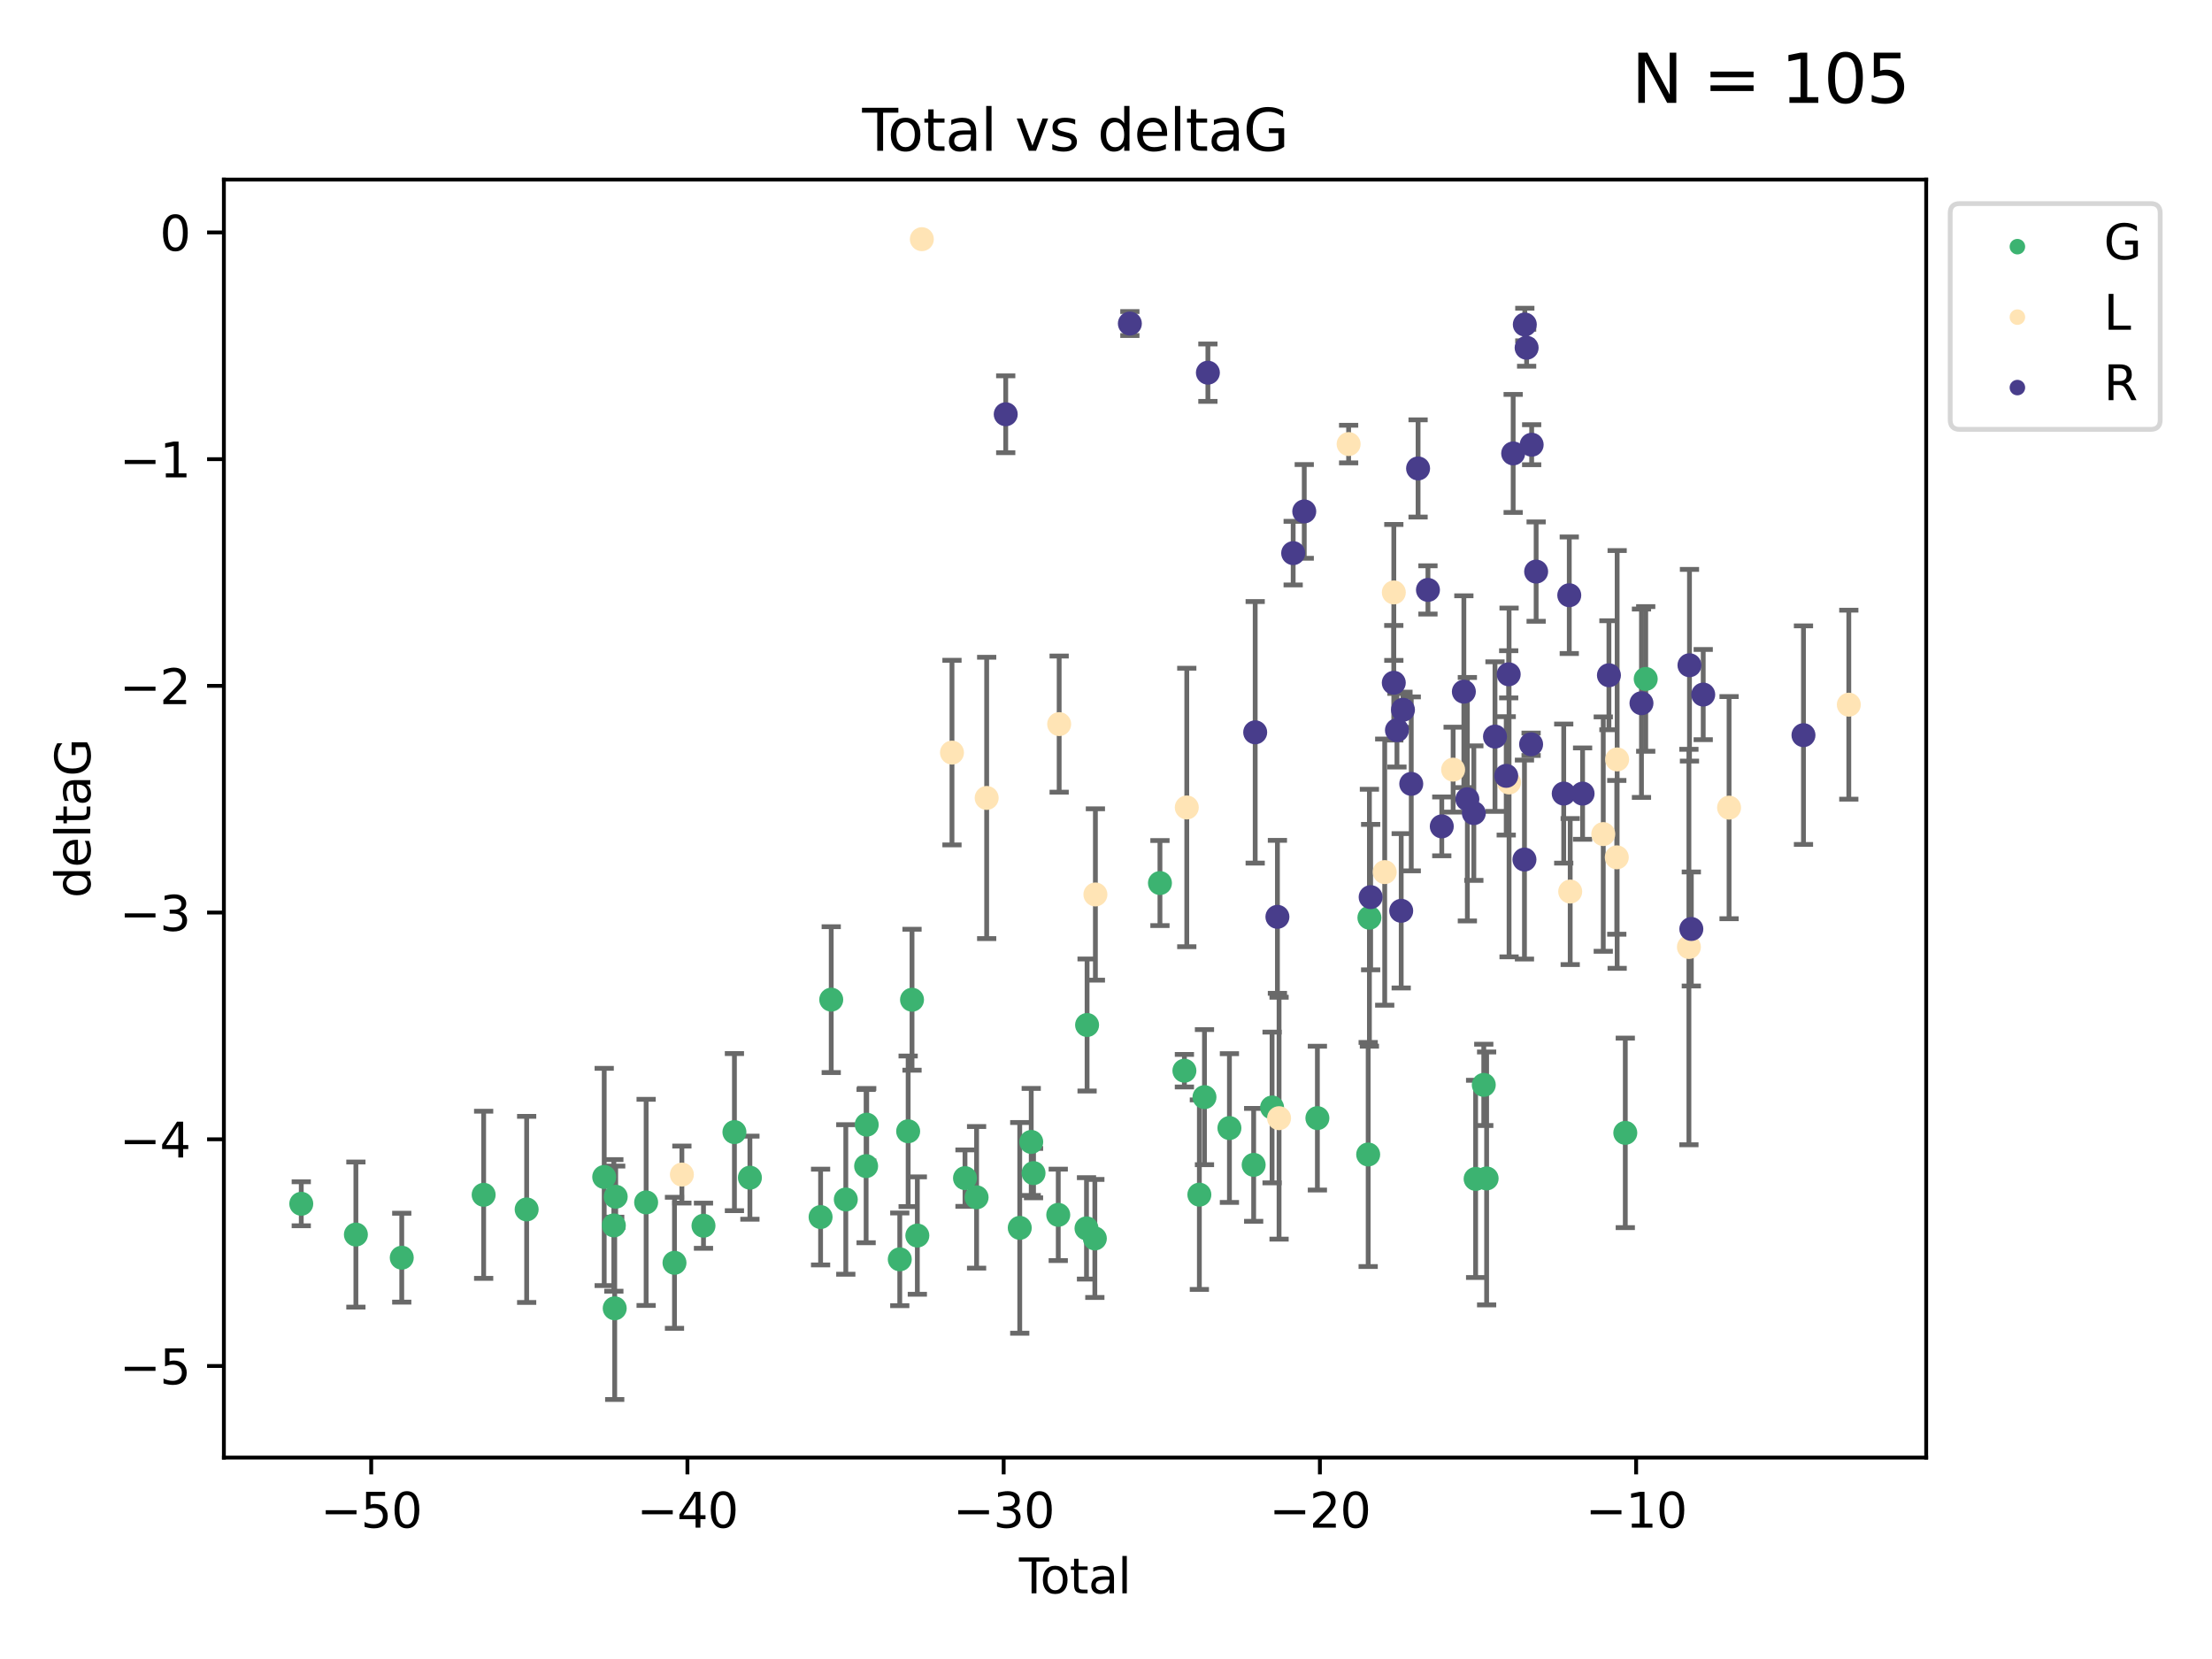 <?xml version="1.0" encoding="utf-8" standalone="no"?>
<!DOCTYPE svg PUBLIC "-//W3C//DTD SVG 1.1//EN"
  "http://www.w3.org/Graphics/SVG/1.1/DTD/svg11.dtd">
<svg xmlns:xlink="http://www.w3.org/1999/xlink" width="460.8pt" height="345.6pt" viewBox="0 0 460.8 345.6" xmlns="http://www.w3.org/2000/svg" version="1.1">
 <defs>
  <style type="text/css">*{stroke-linejoin: round; stroke-linecap: butt}</style>
 </defs>
 <g id="figure_1">
  <g id="patch_1">
   <path d="M 0 345.6 
L 460.8 345.6 
L 460.8 0 
L 0 0 
z
" style="fill: #ffffff"/>
  </g>
  <g id="axes_1">
   <g id="patch_2">
    <path d="M 46.64 303.64 
L 401.26 303.64 
L 401.26 37.411 
L 46.64 37.411 
z
" style="fill: #ffffff"/>
   </g>
   <g id="PathCollection_1">
    <defs>
     <path id="mf2138b4e68" d="M 0 1.118 
C 0.297 1.118 0.581 1 0.791 0.791 
C 1 0.581 1.118 0.297 1.118 0 
C 1.118 -0.297 1 -0.581 0.791 -0.791 
C 0.581 -1 0.297 -1.118 0 -1.118 
C -0.297 -1.118 -0.581 -1 -0.791 -0.791 
C -1 -0.581 -1.118 -0.297 -1.118 0 
C -1.118 0.297 -1 0.581 -0.791 0.791 
C -0.581 1 -0.297 1.118 0 1.118 
z
" style="stroke: #3cb371"/>
    </defs>
    <g clip-path="url(#p5ffc917c30)">
     <use xlink:href="#mf2138b4e68" x="62.759" y="250.768" style="fill: #3cb371; stroke: #3cb371"/>
     <use xlink:href="#mf2138b4e68" x="74.139" y="257.182" style="fill: #3cb371; stroke: #3cb371"/>
     <use xlink:href="#mf2138b4e68" x="83.693" y="261.999" style="fill: #3cb371; stroke: #3cb371"/>
     <use xlink:href="#mf2138b4e68" x="100.753" y="248.897" style="fill: #3cb371; stroke: #3cb371"/>
     <use xlink:href="#mf2138b4e68" x="109.712" y="251.943" style="fill: #3cb371; stroke: #3cb371"/>
     <use xlink:href="#mf2138b4e68" x="125.868" y="245.184" style="fill: #3cb371; stroke: #3cb371"/>
     <use xlink:href="#mf2138b4e68" x="127.875" y="255.274" style="fill: #3cb371; stroke: #3cb371"/>
     <use xlink:href="#mf2138b4e68" x="128.056" y="272.546" style="fill: #3cb371; stroke: #3cb371"/>
     <use xlink:href="#mf2138b4e68" x="128.261" y="249.3" style="fill: #3cb371; stroke: #3cb371"/>
     <use xlink:href="#mf2138b4e68" x="134.602" y="250.479" style="fill: #3cb371; stroke: #3cb371"/>
     <use xlink:href="#mf2138b4e68" x="140.509" y="263.065" style="fill: #3cb371; stroke: #3cb371"/>
     <use xlink:href="#mf2138b4e68" x="146.549" y="255.34" style="fill: #3cb371; stroke: #3cb371"/>
     <use xlink:href="#mf2138b4e68" x="152.994" y="235.839" style="fill: #3cb371; stroke: #3cb371"/>
     <use xlink:href="#mf2138b4e68" x="156.22" y="245.332" style="fill: #3cb371; stroke: #3cb371"/>
     <use xlink:href="#mf2138b4e68" x="170.944" y="253.533" style="fill: #3cb371; stroke: #3cb371"/>
     <use xlink:href="#mf2138b4e68" x="173.161" y="208.243" style="fill: #3cb371; stroke: #3cb371"/>
     <use xlink:href="#mf2138b4e68" x="176.196" y="249.871" style="fill: #3cb371; stroke: #3cb371"/>
     <use xlink:href="#mf2138b4e68" x="180.429" y="242.922" style="fill: #3cb371; stroke: #3cb371"/>
     <use xlink:href="#mf2138b4e68" x="180.553" y="234.292" style="fill: #3cb371; stroke: #3cb371"/>
     <use xlink:href="#mf2138b4e68" x="187.44" y="262.342" style="fill: #3cb371; stroke: #3cb371"/>
     <use xlink:href="#mf2138b4e68" x="189.185" y="235.668" style="fill: #3cb371; stroke: #3cb371"/>
     <use xlink:href="#mf2138b4e68" x="189.991" y="208.261" style="fill: #3cb371; stroke: #3cb371"/>
     <use xlink:href="#mf2138b4e68" x="191.099" y="257.388" style="fill: #3cb371; stroke: #3cb371"/>
     <use xlink:href="#mf2138b4e68" x="201.027" y="245.425" style="fill: #3cb371; stroke: #3cb371"/>
     <use xlink:href="#mf2138b4e68" x="203.441" y="249.423" style="fill: #3cb371; stroke: #3cb371"/>
     <use xlink:href="#mf2138b4e68" x="212.433" y="255.787" style="fill: #3cb371; stroke: #3cb371"/>
     <use xlink:href="#mf2138b4e68" x="214.824" y="237.885" style="fill: #3cb371; stroke: #3cb371"/>
     <use xlink:href="#mf2138b4e68" x="215.304" y="244.382" style="fill: #3cb371; stroke: #3cb371"/>
     <use xlink:href="#mf2138b4e68" x="220.454" y="253.075" style="fill: #3cb371; stroke: #3cb371"/>
     <use xlink:href="#mf2138b4e68" x="226.338" y="255.891" style="fill: #3cb371; stroke: #3cb371"/>
     <use xlink:href="#mf2138b4e68" x="226.459" y="213.526" style="fill: #3cb371; stroke: #3cb371"/>
     <use xlink:href="#mf2138b4e68" x="228.076" y="257.991" style="fill: #3cb371; stroke: #3cb371"/>
     <use xlink:href="#mf2138b4e68" x="241.639" y="183.956" style="fill: #3cb371; stroke: #3cb371"/>
     <use xlink:href="#mf2138b4e68" x="246.733" y="223.045" style="fill: #3cb371; stroke: #3cb371"/>
     <use xlink:href="#mf2138b4e68" x="249.849" y="248.867" style="fill: #3cb371; stroke: #3cb371"/>
     <use xlink:href="#mf2138b4e68" x="250.914" y="228.553" style="fill: #3cb371; stroke: #3cb371"/>
     <use xlink:href="#mf2138b4e68" x="256.111" y="234.993" style="fill: #3cb371; stroke: #3cb371"/>
     <use xlink:href="#mf2138b4e68" x="261.16" y="242.66" style="fill: #3cb371; stroke: #3cb371"/>
     <use xlink:href="#mf2138b4e68" x="264.997" y="230.71" style="fill: #3cb371; stroke: #3cb371"/>
     <use xlink:href="#mf2138b4e68" x="274.436" y="232.924" style="fill: #3cb371; stroke: #3cb371"/>
     <use xlink:href="#mf2138b4e68" x="285.016" y="240.501" style="fill: #3cb371; stroke: #3cb371"/>
     <use xlink:href="#mf2138b4e68" x="285.273" y="191.178" style="fill: #3cb371; stroke: #3cb371"/>
     <use xlink:href="#mf2138b4e68" x="307.4" y="245.585" style="fill: #3cb371; stroke: #3cb371"/>
     <use xlink:href="#mf2138b4e68" x="309.097" y="225.998" style="fill: #3cb371; stroke: #3cb371"/>
     <use xlink:href="#mf2138b4e68" x="309.691" y="245.49" style="fill: #3cb371; stroke: #3cb371"/>
     <use xlink:href="#mf2138b4e68" x="338.578" y="235.999" style="fill: #3cb371; stroke: #3cb371"/>
     <use xlink:href="#mf2138b4e68" x="342.833" y="141.433" style="fill: #3cb371; stroke: #3cb371"/>
    </g>
   </g>
   <g id="PathCollection_2">
    <defs>
     <path id="mf474c05bab" d="M 0 1.118 
C 0.297 1.118 0.581 1 0.791 0.791 
C 1 0.581 1.118 0.297 1.118 0 
C 1.118 -0.297 1 -0.581 0.791 -0.791 
C 0.581 -1 0.297 -1.118 0 -1.118 
C -0.297 -1.118 -0.581 -1 -0.791 -0.791 
C -1 -0.581 -1.118 -0.297 -1.118 0 
C -1.118 0.297 -1 0.581 -0.791 0.791 
C -0.581 1 -0.297 1.118 0 1.118 
z
" style="stroke: #ffe4b5"/>
    </defs>
    <g clip-path="url(#p5ffc917c30)">
     <use xlink:href="#mf474c05bab" x="142.049" y="244.684" style="fill: #ffe4b5; stroke: #ffe4b5"/>
     <use xlink:href="#mf474c05bab" x="192.036" y="49.825" style="fill: #ffe4b5; stroke: #ffe4b5"/>
     <use xlink:href="#mf474c05bab" x="198.315" y="156.779" style="fill: #ffe4b5; stroke: #ffe4b5"/>
     <use xlink:href="#mf474c05bab" x="205.542" y="166.226" style="fill: #ffe4b5; stroke: #ffe4b5"/>
     <use xlink:href="#mf474c05bab" x="220.643" y="150.844" style="fill: #ffe4b5; stroke: #ffe4b5"/>
     <use xlink:href="#mf474c05bab" x="228.192" y="186.336" style="fill: #ffe4b5; stroke: #ffe4b5"/>
     <use xlink:href="#mf474c05bab" x="247.228" y="168.208" style="fill: #ffe4b5; stroke: #ffe4b5"/>
     <use xlink:href="#mf474c05bab" x="266.452" y="232.938" style="fill: #ffe4b5; stroke: #ffe4b5"/>
     <use xlink:href="#mf474c05bab" x="280.944" y="92.507" style="fill: #ffe4b5; stroke: #ffe4b5"/>
     <use xlink:href="#mf474c05bab" x="288.461" y="181.675" style="fill: #ffe4b5; stroke: #ffe4b5"/>
     <use xlink:href="#mf474c05bab" x="290.359" y="123.412" style="fill: #ffe4b5; stroke: #ffe4b5"/>
     <use xlink:href="#mf474c05bab" x="302.713" y="160.331" style="fill: #ffe4b5; stroke: #ffe4b5"/>
     <use xlink:href="#mf474c05bab" x="314.367" y="163" style="fill: #ffe4b5; stroke: #ffe4b5"/>
     <use xlink:href="#mf474c05bab" x="327.101" y="185.725" style="fill: #ffe4b5; stroke: #ffe4b5"/>
     <use xlink:href="#mf474c05bab" x="333.989" y="173.755" style="fill: #ffe4b5; stroke: #ffe4b5"/>
     <use xlink:href="#mf474c05bab" x="336.806" y="178.6" style="fill: #ffe4b5; stroke: #ffe4b5"/>
     <use xlink:href="#mf474c05bab" x="336.882" y="158.203" style="fill: #ffe4b5; stroke: #ffe4b5"/>
     <use xlink:href="#mf474c05bab" x="351.832" y="197.283" style="fill: #ffe4b5; stroke: #ffe4b5"/>
     <use xlink:href="#mf474c05bab" x="360.196" y="168.247" style="fill: #ffe4b5; stroke: #ffe4b5"/>
     <use xlink:href="#mf474c05bab" x="385.141" y="146.798" style="fill: #ffe4b5; stroke: #ffe4b5"/>
    </g>
   </g>
   <g id="PathCollection_3">
    <defs>
     <path id="mea80f72a55" d="M 0 1.118 
C 0.297 1.118 0.581 1 0.791 0.791 
C 1 0.581 1.118 0.297 1.118 0 
C 1.118 -0.297 1 -0.581 0.791 -0.791 
C 0.581 -1 0.297 -1.118 0 -1.118 
C -0.297 -1.118 -0.581 -1 -0.791 -0.791 
C -1 -0.581 -1.118 -0.297 -1.118 0 
C -1.118 0.297 -1 0.581 -0.791 0.791 
C -0.581 1 -0.297 1.118 0 1.118 
z
" style="stroke: #483d8b"/>
    </defs>
    <g clip-path="url(#p5ffc917c30)">
     <use xlink:href="#mea80f72a55" x="209.511" y="86.297" style="fill: #483d8b; stroke: #483d8b"/>
     <use xlink:href="#mea80f72a55" x="235.371" y="67.402" style="fill: #483d8b; stroke: #483d8b"/>
     <use xlink:href="#mea80f72a55" x="251.626" y="77.635" style="fill: #483d8b; stroke: #483d8b"/>
     <use xlink:href="#mea80f72a55" x="261.479" y="152.556" style="fill: #483d8b; stroke: #483d8b"/>
     <use xlink:href="#mea80f72a55" x="266.11" y="190.994" style="fill: #483d8b; stroke: #483d8b"/>
     <use xlink:href="#mea80f72a55" x="269.391" y="115.228" style="fill: #483d8b; stroke: #483d8b"/>
     <use xlink:href="#mea80f72a55" x="271.699" y="106.539" style="fill: #483d8b; stroke: #483d8b"/>
     <use xlink:href="#mea80f72a55" x="285.531" y="186.886" style="fill: #483d8b; stroke: #483d8b"/>
     <use xlink:href="#mea80f72a55" x="290.351" y="142.234" style="fill: #483d8b; stroke: #483d8b"/>
     <use xlink:href="#mea80f72a55" x="291.01" y="152.116" style="fill: #483d8b; stroke: #483d8b"/>
     <use xlink:href="#mea80f72a55" x="291.896" y="189.737" style="fill: #483d8b; stroke: #483d8b"/>
     <use xlink:href="#mea80f72a55" x="292.263" y="147.86" style="fill: #483d8b; stroke: #483d8b"/>
     <use xlink:href="#mea80f72a55" x="293.99" y="163.295" style="fill: #483d8b; stroke: #483d8b"/>
     <use xlink:href="#mea80f72a55" x="295.412" y="97.586" style="fill: #483d8b; stroke: #483d8b"/>
     <use xlink:href="#mea80f72a55" x="297.469" y="122.892" style="fill: #483d8b; stroke: #483d8b"/>
     <use xlink:href="#mea80f72a55" x="300.349" y="172.149" style="fill: #483d8b; stroke: #483d8b"/>
     <use xlink:href="#mea80f72a55" x="304.95" y="144.087" style="fill: #483d8b; stroke: #483d8b"/>
     <use xlink:href="#mea80f72a55" x="305.679" y="166.485" style="fill: #483d8b; stroke: #483d8b"/>
     <use xlink:href="#mea80f72a55" x="307.026" y="169.389" style="fill: #483d8b; stroke: #483d8b"/>
     <use xlink:href="#mea80f72a55" x="311.434" y="153.445" style="fill: #483d8b; stroke: #483d8b"/>
     <use xlink:href="#mea80f72a55" x="313.775" y="161.626" style="fill: #483d8b; stroke: #483d8b"/>
     <use xlink:href="#mea80f72a55" x="314.289" y="140.469" style="fill: #483d8b; stroke: #483d8b"/>
     <use xlink:href="#mea80f72a55" x="315.221" y="94.457" style="fill: #483d8b; stroke: #483d8b"/>
     <use xlink:href="#mea80f72a55" x="317.573" y="179.06" style="fill: #483d8b; stroke: #483d8b"/>
     <use xlink:href="#mea80f72a55" x="317.646" y="67.603" style="fill: #483d8b; stroke: #483d8b"/>
     <use xlink:href="#mea80f72a55" x="318.025" y="72.443" style="fill: #483d8b; stroke: #483d8b"/>
     <use xlink:href="#mea80f72a55" x="318.958" y="155.045" style="fill: #483d8b; stroke: #483d8b"/>
     <use xlink:href="#mea80f72a55" x="319.073" y="92.644" style="fill: #483d8b; stroke: #483d8b"/>
     <use xlink:href="#mea80f72a55" x="320.006" y="119.074" style="fill: #483d8b; stroke: #483d8b"/>
     <use xlink:href="#mea80f72a55" x="325.753" y="165.316" style="fill: #483d8b; stroke: #483d8b"/>
     <use xlink:href="#mea80f72a55" x="326.907" y="123.998" style="fill: #483d8b; stroke: #483d8b"/>
     <use xlink:href="#mea80f72a55" x="329.682" y="165.325" style="fill: #483d8b; stroke: #483d8b"/>
     <use xlink:href="#mea80f72a55" x="335.17" y="140.667" style="fill: #483d8b; stroke: #483d8b"/>
     <use xlink:href="#mea80f72a55" x="341.948" y="146.492" style="fill: #483d8b; stroke: #483d8b"/>
     <use xlink:href="#mea80f72a55" x="351.948" y="138.582" style="fill: #483d8b; stroke: #483d8b"/>
     <use xlink:href="#mea80f72a55" x="352.334" y="193.524" style="fill: #483d8b; stroke: #483d8b"/>
     <use xlink:href="#mea80f72a55" x="354.813" y="144.69" style="fill: #483d8b; stroke: #483d8b"/>
     <use xlink:href="#mea80f72a55" x="375.696" y="153.144" style="fill: #483d8b; stroke: #483d8b"/>
    </g>
   </g>
   <g id="matplotlib.axis_1">
    <g id="xtick_1">
     <g id="line2d_1">
      <defs>
       <path id="m52b661c548" d="M 0 0 
L 0 3.5 
" style="stroke: #000000; stroke-width: 0.8"/>
      </defs>
      <g>
       <use xlink:href="#m52b661c548" x="77.328" y="303.64" style="stroke: #000000; stroke-width: 0.8"/>
      </g>
     </g>
     <g id="text_1">
      <!-- −50 -->
      <g transform="translate(66.775 318.238)scale(0.1 -0.1)">
       <defs>
        <path id="DejaVuSans-2212" d="M 678 2272 
L 4684 2272 
L 4684 1741 
L 678 1741 
L 678 2272 
z
" transform="scale(0.016)"/>
        <path id="DejaVuSans-35" d="M 691 4666 
L 3169 4666 
L 3169 4134 
L 1269 4134 
L 1269 2991 
Q 1406 3038 1543 3061 
Q 1681 3084 1819 3084 
Q 2600 3084 3056 2656 
Q 3513 2228 3513 1497 
Q 3513 744 3044 326 
Q 2575 -91 1722 -91 
Q 1428 -91 1123 -41 
Q 819 9 494 109 
L 494 744 
Q 775 591 1075 516 
Q 1375 441 1709 441 
Q 2250 441 2565 725 
Q 2881 1009 2881 1497 
Q 2881 1984 2565 2268 
Q 2250 2553 1709 2553 
Q 1456 2553 1204 2497 
Q 953 2441 691 2322 
L 691 4666 
z
" transform="scale(0.016)"/>
        <path id="DejaVuSans-30" d="M 2034 4250 
Q 1547 4250 1301 3770 
Q 1056 3291 1056 2328 
Q 1056 1369 1301 889 
Q 1547 409 2034 409 
Q 2525 409 2770 889 
Q 3016 1369 3016 2328 
Q 3016 3291 2770 3770 
Q 2525 4250 2034 4250 
z
M 2034 4750 
Q 2819 4750 3233 4129 
Q 3647 3509 3647 2328 
Q 3647 1150 3233 529 
Q 2819 -91 2034 -91 
Q 1250 -91 836 529 
Q 422 1150 422 2328 
Q 422 3509 836 4129 
Q 1250 4750 2034 4750 
z
" transform="scale(0.016)"/>
       </defs>
       <use xlink:href="#DejaVuSans-2212"/>
       <use xlink:href="#DejaVuSans-35" x="83.789"/>
       <use xlink:href="#DejaVuSans-30" x="147.412"/>
      </g>
     </g>
    </g>
    <g id="xtick_2">
     <g id="line2d_2">
      <g>
       <use xlink:href="#m52b661c548" x="143.205" y="303.64" style="stroke: #000000; stroke-width: 0.8"/>
      </g>
     </g>
     <g id="text_2">
      <!-- −40 -->
      <g transform="translate(132.652 318.238)scale(0.1 -0.1)">
       <defs>
        <path id="DejaVuSans-34" d="M 2419 4116 
L 825 1625 
L 2419 1625 
L 2419 4116 
z
M 2253 4666 
L 3047 4666 
L 3047 1625 
L 3713 1625 
L 3713 1100 
L 3047 1100 
L 3047 0 
L 2419 0 
L 2419 1100 
L 313 1100 
L 313 1709 
L 2253 4666 
z
" transform="scale(0.016)"/>
       </defs>
       <use xlink:href="#DejaVuSans-2212"/>
       <use xlink:href="#DejaVuSans-34" x="83.789"/>
       <use xlink:href="#DejaVuSans-30" x="147.412"/>
      </g>
     </g>
    </g>
    <g id="xtick_3">
     <g id="line2d_3">
      <g>
       <use xlink:href="#m52b661c548" x="209.082" y="303.64" style="stroke: #000000; stroke-width: 0.8"/>
      </g>
     </g>
     <g id="text_3">
      <!-- −30 -->
      <g transform="translate(198.53 318.238)scale(0.1 -0.1)">
       <defs>
        <path id="DejaVuSans-33" d="M 2597 2516 
Q 3050 2419 3304 2112 
Q 3559 1806 3559 1356 
Q 3559 666 3084 287 
Q 2609 -91 1734 -91 
Q 1441 -91 1130 -33 
Q 819 25 488 141 
L 488 750 
Q 750 597 1062 519 
Q 1375 441 1716 441 
Q 2309 441 2620 675 
Q 2931 909 2931 1356 
Q 2931 1769 2642 2001 
Q 2353 2234 1838 2234 
L 1294 2234 
L 1294 2753 
L 1863 2753 
Q 2328 2753 2575 2939 
Q 2822 3125 2822 3475 
Q 2822 3834 2567 4026 
Q 2313 4219 1838 4219 
Q 1578 4219 1281 4162 
Q 984 4106 628 3988 
L 628 4550 
Q 988 4650 1302 4700 
Q 1616 4750 1894 4750 
Q 2613 4750 3031 4423 
Q 3450 4097 3450 3541 
Q 3450 3153 3228 2886 
Q 3006 2619 2597 2516 
z
" transform="scale(0.016)"/>
       </defs>
       <use xlink:href="#DejaVuSans-2212"/>
       <use xlink:href="#DejaVuSans-33" x="83.789"/>
       <use xlink:href="#DejaVuSans-30" x="147.412"/>
      </g>
     </g>
    </g>
    <g id="xtick_4">
     <g id="line2d_4">
      <g>
       <use xlink:href="#m52b661c548" x="274.959" y="303.64" style="stroke: #000000; stroke-width: 0.8"/>
      </g>
     </g>
     <g id="text_4">
      <!-- −20 -->
      <g transform="translate(264.407 318.238)scale(0.1 -0.1)">
       <defs>
        <path id="DejaVuSans-32" d="M 1228 531 
L 3431 531 
L 3431 0 
L 469 0 
L 469 531 
Q 828 903 1448 1529 
Q 2069 2156 2228 2338 
Q 2531 2678 2651 2914 
Q 2772 3150 2772 3378 
Q 2772 3750 2511 3984 
Q 2250 4219 1831 4219 
Q 1534 4219 1204 4116 
Q 875 4013 500 3803 
L 500 4441 
Q 881 4594 1212 4672 
Q 1544 4750 1819 4750 
Q 2544 4750 2975 4387 
Q 3406 4025 3406 3419 
Q 3406 3131 3298 2873 
Q 3191 2616 2906 2266 
Q 2828 2175 2409 1742 
Q 1991 1309 1228 531 
z
" transform="scale(0.016)"/>
       </defs>
       <use xlink:href="#DejaVuSans-2212"/>
       <use xlink:href="#DejaVuSans-32" x="83.789"/>
       <use xlink:href="#DejaVuSans-30" x="147.412"/>
      </g>
     </g>
    </g>
    <g id="xtick_5">
     <g id="line2d_5">
      <g>
       <use xlink:href="#m52b661c548" x="340.836" y="303.64" style="stroke: #000000; stroke-width: 0.8"/>
      </g>
     </g>
     <g id="text_5">
      <!-- −10 -->
      <g transform="translate(330.284 318.238)scale(0.1 -0.1)">
       <defs>
        <path id="DejaVuSans-31" d="M 794 531 
L 1825 531 
L 1825 4091 
L 703 3866 
L 703 4441 
L 1819 4666 
L 2450 4666 
L 2450 531 
L 3481 531 
L 3481 0 
L 794 0 
L 794 531 
z
" transform="scale(0.016)"/>
       </defs>
       <use xlink:href="#DejaVuSans-2212"/>
       <use xlink:href="#DejaVuSans-31" x="83.789"/>
       <use xlink:href="#DejaVuSans-30" x="147.412"/>
      </g>
     </g>
    </g>
    <g id="text_6">
     <!-- Total -->
     <g transform="translate(212.273 331.917)scale(0.1 -0.1)">
      <defs>
       <path id="DejaVuSans-54" d="M -19 4666 
L 3928 4666 
L 3928 4134 
L 2272 4134 
L 2272 0 
L 1638 0 
L 1638 4134 
L -19 4134 
L -19 4666 
z
" transform="scale(0.016)"/>
       <path id="DejaVuSans-6f" d="M 1959 3097 
Q 1497 3097 1228 2736 
Q 959 2375 959 1747 
Q 959 1119 1226 758 
Q 1494 397 1959 397 
Q 2419 397 2687 759 
Q 2956 1122 2956 1747 
Q 2956 2369 2687 2733 
Q 2419 3097 1959 3097 
z
M 1959 3584 
Q 2709 3584 3137 3096 
Q 3566 2609 3566 1747 
Q 3566 888 3137 398 
Q 2709 -91 1959 -91 
Q 1206 -91 779 398 
Q 353 888 353 1747 
Q 353 2609 779 3096 
Q 1206 3584 1959 3584 
z
" transform="scale(0.016)"/>
       <path id="DejaVuSans-74" d="M 1172 4494 
L 1172 3500 
L 2356 3500 
L 2356 3053 
L 1172 3053 
L 1172 1153 
Q 1172 725 1289 603 
Q 1406 481 1766 481 
L 2356 481 
L 2356 0 
L 1766 0 
Q 1100 0 847 248 
Q 594 497 594 1153 
L 594 3053 
L 172 3053 
L 172 3500 
L 594 3500 
L 594 4494 
L 1172 4494 
z
" transform="scale(0.016)"/>
       <path id="DejaVuSans-61" d="M 2194 1759 
Q 1497 1759 1228 1600 
Q 959 1441 959 1056 
Q 959 750 1161 570 
Q 1363 391 1709 391 
Q 2188 391 2477 730 
Q 2766 1069 2766 1631 
L 2766 1759 
L 2194 1759 
z
M 3341 1997 
L 3341 0 
L 2766 0 
L 2766 531 
Q 2569 213 2275 61 
Q 1981 -91 1556 -91 
Q 1019 -91 701 211 
Q 384 513 384 1019 
Q 384 1609 779 1909 
Q 1175 2209 1959 2209 
L 2766 2209 
L 2766 2266 
Q 2766 2663 2505 2880 
Q 2244 3097 1772 3097 
Q 1472 3097 1187 3025 
Q 903 2953 641 2809 
L 641 3341 
Q 956 3463 1253 3523 
Q 1550 3584 1831 3584 
Q 2591 3584 2966 3190 
Q 3341 2797 3341 1997 
z
" transform="scale(0.016)"/>
       <path id="DejaVuSans-6c" d="M 603 4863 
L 1178 4863 
L 1178 0 
L 603 0 
L 603 4863 
z
" transform="scale(0.016)"/>
      </defs>
      <use xlink:href="#DejaVuSans-54"/>
      <use xlink:href="#DejaVuSans-6f" x="44.084"/>
      <use xlink:href="#DejaVuSans-74" x="105.266"/>
      <use xlink:href="#DejaVuSans-61" x="144.475"/>
      <use xlink:href="#DejaVuSans-6c" x="205.754"/>
     </g>
    </g>
   </g>
   <g id="matplotlib.axis_2">
    <g id="ytick_1">
     <g id="line2d_6">
      <defs>
       <path id="m13ee80ea2e" d="M 0 0 
L -3.5 0 
" style="stroke: #000000; stroke-width: 0.8"/>
      </defs>
      <g>
       <use xlink:href="#m13ee80ea2e" x="46.64" y="284.56" style="stroke: #000000; stroke-width: 0.8"/>
      </g>
     </g>
     <g id="text_7">
      <!-- −5 -->
      <g transform="translate(24.898 288.36)scale(0.1 -0.1)">
       <use xlink:href="#DejaVuSans-2212"/>
       <use xlink:href="#DejaVuSans-35" x="83.789"/>
      </g>
     </g>
    </g>
    <g id="ytick_2">
     <g id="line2d_7">
      <g>
       <use xlink:href="#m13ee80ea2e" x="46.64" y="237.333" style="stroke: #000000; stroke-width: 0.8"/>
      </g>
     </g>
     <g id="text_8">
      <!-- −4 -->
      <g transform="translate(24.898 241.132)scale(0.1 -0.1)">
       <use xlink:href="#DejaVuSans-2212"/>
       <use xlink:href="#DejaVuSans-34" x="83.789"/>
      </g>
     </g>
    </g>
    <g id="ytick_3">
     <g id="line2d_8">
      <g>
       <use xlink:href="#m13ee80ea2e" x="46.64" y="190.106" style="stroke: #000000; stroke-width: 0.8"/>
      </g>
     </g>
     <g id="text_9">
      <!-- −3 -->
      <g transform="translate(24.898 193.905)scale(0.1 -0.1)">
       <use xlink:href="#DejaVuSans-2212"/>
       <use xlink:href="#DejaVuSans-33" x="83.789"/>
      </g>
     </g>
    </g>
    <g id="ytick_4">
     <g id="line2d_9">
      <g>
       <use xlink:href="#m13ee80ea2e" x="46.64" y="142.878" style="stroke: #000000; stroke-width: 0.8"/>
      </g>
     </g>
     <g id="text_10">
      <!-- −2 -->
      <g transform="translate(24.898 146.677)scale(0.1 -0.1)">
       <use xlink:href="#DejaVuSans-2212"/>
       <use xlink:href="#DejaVuSans-32" x="83.789"/>
      </g>
     </g>
    </g>
    <g id="ytick_5">
     <g id="line2d_10">
      <g>
       <use xlink:href="#m13ee80ea2e" x="46.64" y="95.651" style="stroke: #000000; stroke-width: 0.8"/>
      </g>
     </g>
     <g id="text_11">
      <!-- −1 -->
      <g transform="translate(24.898 99.45)scale(0.1 -0.1)">
       <use xlink:href="#DejaVuSans-2212"/>
       <use xlink:href="#DejaVuSans-31" x="83.789"/>
      </g>
     </g>
    </g>
    <g id="ytick_6">
     <g id="line2d_11">
      <g>
       <use xlink:href="#m13ee80ea2e" x="46.64" y="48.423" style="stroke: #000000; stroke-width: 0.8"/>
      </g>
     </g>
     <g id="text_12">
      <!-- 0 -->
      <g transform="translate(33.278 52.223)scale(0.1 -0.1)">
       <use xlink:href="#DejaVuSans-30"/>
      </g>
     </g>
    </g>
    <g id="text_13">
     <!-- deltaG -->
     <g transform="translate(18.818 187.064)rotate(-90)scale(0.1 -0.1)">
      <defs>
       <path id="DejaVuSans-64" d="M 2906 2969 
L 2906 4863 
L 3481 4863 
L 3481 0 
L 2906 0 
L 2906 525 
Q 2725 213 2448 61 
Q 2172 -91 1784 -91 
Q 1150 -91 751 415 
Q 353 922 353 1747 
Q 353 2572 751 3078 
Q 1150 3584 1784 3584 
Q 2172 3584 2448 3432 
Q 2725 3281 2906 2969 
z
M 947 1747 
Q 947 1113 1208 752 
Q 1469 391 1925 391 
Q 2381 391 2643 752 
Q 2906 1113 2906 1747 
Q 2906 2381 2643 2742 
Q 2381 3103 1925 3103 
Q 1469 3103 1208 2742 
Q 947 2381 947 1747 
z
" transform="scale(0.016)"/>
       <path id="DejaVuSans-65" d="M 3597 1894 
L 3597 1613 
L 953 1613 
Q 991 1019 1311 708 
Q 1631 397 2203 397 
Q 2534 397 2845 478 
Q 3156 559 3463 722 
L 3463 178 
Q 3153 47 2828 -22 
Q 2503 -91 2169 -91 
Q 1331 -91 842 396 
Q 353 884 353 1716 
Q 353 2575 817 3079 
Q 1281 3584 2069 3584 
Q 2775 3584 3186 3129 
Q 3597 2675 3597 1894 
z
M 3022 2063 
Q 3016 2534 2758 2815 
Q 2500 3097 2075 3097 
Q 1594 3097 1305 2825 
Q 1016 2553 972 2059 
L 3022 2063 
z
" transform="scale(0.016)"/>
       <path id="DejaVuSans-47" d="M 3809 666 
L 3809 1919 
L 2778 1919 
L 2778 2438 
L 4434 2438 
L 4434 434 
Q 4069 175 3628 42 
Q 3188 -91 2688 -91 
Q 1594 -91 976 548 
Q 359 1188 359 2328 
Q 359 3472 976 4111 
Q 1594 4750 2688 4750 
Q 3144 4750 3555 4637 
Q 3966 4525 4313 4306 
L 4313 3634 
Q 3963 3931 3569 4081 
Q 3175 4231 2741 4231 
Q 1884 4231 1454 3753 
Q 1025 3275 1025 2328 
Q 1025 1384 1454 906 
Q 1884 428 2741 428 
Q 3075 428 3337 486 
Q 3600 544 3809 666 
z
" transform="scale(0.016)"/>
      </defs>
      <use xlink:href="#DejaVuSans-64"/>
      <use xlink:href="#DejaVuSans-65" x="63.477"/>
      <use xlink:href="#DejaVuSans-6c" x="125"/>
      <use xlink:href="#DejaVuSans-74" x="152.783"/>
      <use xlink:href="#DejaVuSans-61" x="191.992"/>
      <use xlink:href="#DejaVuSans-47" x="253.271"/>
     </g>
    </g>
   </g>
   <g id="LineCollection_1">
    <path d="M 62.759 255.351 
L 62.759 246.184 
" clip-path="url(#p5ffc917c30)" style="fill: none; stroke: #696969"/>
    <path d="M 74.139 272.296 
L 74.139 242.068 
" clip-path="url(#p5ffc917c30)" style="fill: none; stroke: #696969"/>
    <path d="M 83.693 271.258 
L 83.693 252.74 
" clip-path="url(#p5ffc917c30)" style="fill: none; stroke: #696969"/>
    <path d="M 100.753 266.304 
L 100.753 231.49 
" clip-path="url(#p5ffc917c30)" style="fill: none; stroke: #696969"/>
    <path d="M 109.712 271.328 
L 109.712 232.557 
" clip-path="url(#p5ffc917c30)" style="fill: none; stroke: #696969"/>
    <path d="M 125.868 267.809 
L 125.868 222.558 
" clip-path="url(#p5ffc917c30)" style="fill: none; stroke: #696969"/>
    <path d="M 127.875 268.985 
L 127.875 241.562 
" clip-path="url(#p5ffc917c30)" style="fill: none; stroke: #696969"/>
    <path d="M 128.056 291.539 
L 128.056 253.554 
" clip-path="url(#p5ffc917c30)" style="fill: none; stroke: #696969"/>
    <path d="M 128.261 255.687 
L 128.261 242.912 
" clip-path="url(#p5ffc917c30)" style="fill: none; stroke: #696969"/>
    <path d="M 134.602 271.953 
L 134.602 229.006 
" clip-path="url(#p5ffc917c30)" style="fill: none; stroke: #696969"/>
    <path d="M 140.509 276.714 
L 140.509 249.415 
" clip-path="url(#p5ffc917c30)" style="fill: none; stroke: #696969"/>
    <path d="M 146.549 260.046 
L 146.549 250.634 
" clip-path="url(#p5ffc917c30)" style="fill: none; stroke: #696969"/>
    <path d="M 152.994 252.204 
L 152.994 219.474 
" clip-path="url(#p5ffc917c30)" style="fill: none; stroke: #696969"/>
    <path d="M 156.22 253.984 
L 156.22 236.68 
" clip-path="url(#p5ffc917c30)" style="fill: none; stroke: #696969"/>
    <path d="M 170.944 263.506 
L 170.944 243.559 
" clip-path="url(#p5ffc917c30)" style="fill: none; stroke: #696969"/>
    <path d="M 173.161 223.434 
L 173.161 193.052 
" clip-path="url(#p5ffc917c30)" style="fill: none; stroke: #696969"/>
    <path d="M 176.196 265.445 
L 176.196 234.297 
" clip-path="url(#p5ffc917c30)" style="fill: none; stroke: #696969"/>
    <path d="M 180.429 258.884 
L 180.429 226.961 
" clip-path="url(#p5ffc917c30)" style="fill: none; stroke: #696969"/>
    <path d="M 180.553 241.842 
L 180.553 226.742 
" clip-path="url(#p5ffc917c30)" style="fill: none; stroke: #696969"/>
    <path d="M 187.44 272.002 
L 187.44 252.682 
" clip-path="url(#p5ffc917c30)" style="fill: none; stroke: #696969"/>
    <path d="M 189.185 251.35 
L 189.185 219.987 
" clip-path="url(#p5ffc917c30)" style="fill: none; stroke: #696969"/>
    <path d="M 189.991 222.943 
L 189.991 193.58 
" clip-path="url(#p5ffc917c30)" style="fill: none; stroke: #696969"/>
    <path d="M 191.099 269.616 
L 191.099 245.16 
" clip-path="url(#p5ffc917c30)" style="fill: none; stroke: #696969"/>
    <path d="M 201.027 251.305 
L 201.027 239.545 
" clip-path="url(#p5ffc917c30)" style="fill: none; stroke: #696969"/>
    <path d="M 203.441 264.171 
L 203.441 234.675 
" clip-path="url(#p5ffc917c30)" style="fill: none; stroke: #696969"/>
    <path d="M 212.433 277.735 
L 212.433 233.84 
" clip-path="url(#p5ffc917c30)" style="fill: none; stroke: #696969"/>
    <path d="M 214.824 249.033 
L 214.824 226.738 
" clip-path="url(#p5ffc917c30)" style="fill: none; stroke: #696969"/>
    <path d="M 215.304 249.527 
L 215.304 239.237 
" clip-path="url(#p5ffc917c30)" style="fill: none; stroke: #696969"/>
    <path d="M 220.454 262.599 
L 220.454 243.552 
" clip-path="url(#p5ffc917c30)" style="fill: none; stroke: #696969"/>
    <path d="M 226.338 266.454 
L 226.338 245.329 
" clip-path="url(#p5ffc917c30)" style="fill: none; stroke: #696969"/>
    <path d="M 226.459 227.28 
L 226.459 199.771 
" clip-path="url(#p5ffc917c30)" style="fill: none; stroke: #696969"/>
    <path d="M 228.076 270.285 
L 228.076 245.697 
" clip-path="url(#p5ffc917c30)" style="fill: none; stroke: #696969"/>
    <path d="M 241.639 192.814 
L 241.639 175.098 
" clip-path="url(#p5ffc917c30)" style="fill: none; stroke: #696969"/>
    <path d="M 246.733 226.438 
L 246.733 219.652 
" clip-path="url(#p5ffc917c30)" style="fill: none; stroke: #696969"/>
    <path d="M 249.849 268.609 
L 249.849 229.125 
" clip-path="url(#p5ffc917c30)" style="fill: none; stroke: #696969"/>
    <path d="M 250.914 242.626 
L 250.914 214.481 
" clip-path="url(#p5ffc917c30)" style="fill: none; stroke: #696969"/>
    <path d="M 256.111 250.487 
L 256.111 219.499 
" clip-path="url(#p5ffc917c30)" style="fill: none; stroke: #696969"/>
    <path d="M 261.16 254.419 
L 261.16 230.902 
" clip-path="url(#p5ffc917c30)" style="fill: none; stroke: #696969"/>
    <path d="M 264.997 246.412 
L 264.997 215.007 
" clip-path="url(#p5ffc917c30)" style="fill: none; stroke: #696969"/>
    <path d="M 274.436 247.9 
L 274.436 217.947 
" clip-path="url(#p5ffc917c30)" style="fill: none; stroke: #696969"/>
    <path d="M 285.016 263.84 
L 285.016 217.163 
" clip-path="url(#p5ffc917c30)" style="fill: none; stroke: #696969"/>
    <path d="M 285.273 217.938 
L 285.273 164.418 
" clip-path="url(#p5ffc917c30)" style="fill: none; stroke: #696969"/>
    <path d="M 307.4 266.127 
L 307.4 225.043 
" clip-path="url(#p5ffc917c30)" style="fill: none; stroke: #696969"/>
    <path d="M 309.097 234.468 
L 309.097 217.529 
" clip-path="url(#p5ffc917c30)" style="fill: none; stroke: #696969"/>
    <path d="M 309.691 271.836 
L 309.691 219.145 
" clip-path="url(#p5ffc917c30)" style="fill: none; stroke: #696969"/>
    <path d="M 338.578 255.74 
L 338.578 216.257 
" clip-path="url(#p5ffc917c30)" style="fill: none; stroke: #696969"/>
    <path d="M 342.833 156.5 
L 342.833 126.366 
" clip-path="url(#p5ffc917c30)" style="fill: none; stroke: #696969"/>
   </g>
   <g id="line2d_12">
    <defs>
     <path id="ma990a22ac5" d="M 2 0 
L -2 -0 
" style="stroke: #696969"/>
    </defs>
    <g clip-path="url(#p5ffc917c30)">
     <use xlink:href="#ma990a22ac5" x="62.759" y="255.351" style="fill: #696969; stroke: #696969"/>
     <use xlink:href="#ma990a22ac5" x="74.139" y="272.296" style="fill: #696969; stroke: #696969"/>
     <use xlink:href="#ma990a22ac5" x="83.693" y="271.258" style="fill: #696969; stroke: #696969"/>
     <use xlink:href="#ma990a22ac5" x="100.753" y="266.304" style="fill: #696969; stroke: #696969"/>
     <use xlink:href="#ma990a22ac5" x="109.712" y="271.328" style="fill: #696969; stroke: #696969"/>
     <use xlink:href="#ma990a22ac5" x="125.868" y="267.809" style="fill: #696969; stroke: #696969"/>
     <use xlink:href="#ma990a22ac5" x="127.875" y="268.985" style="fill: #696969; stroke: #696969"/>
     <use xlink:href="#ma990a22ac5" x="128.056" y="291.539" style="fill: #696969; stroke: #696969"/>
     <use xlink:href="#ma990a22ac5" x="128.261" y="255.687" style="fill: #696969; stroke: #696969"/>
     <use xlink:href="#ma990a22ac5" x="134.602" y="271.953" style="fill: #696969; stroke: #696969"/>
     <use xlink:href="#ma990a22ac5" x="140.509" y="276.714" style="fill: #696969; stroke: #696969"/>
     <use xlink:href="#ma990a22ac5" x="146.549" y="260.046" style="fill: #696969; stroke: #696969"/>
     <use xlink:href="#ma990a22ac5" x="152.994" y="252.204" style="fill: #696969; stroke: #696969"/>
     <use xlink:href="#ma990a22ac5" x="156.22" y="253.984" style="fill: #696969; stroke: #696969"/>
     <use xlink:href="#ma990a22ac5" x="170.944" y="263.506" style="fill: #696969; stroke: #696969"/>
     <use xlink:href="#ma990a22ac5" x="173.161" y="223.434" style="fill: #696969; stroke: #696969"/>
     <use xlink:href="#ma990a22ac5" x="176.196" y="265.445" style="fill: #696969; stroke: #696969"/>
     <use xlink:href="#ma990a22ac5" x="180.429" y="258.884" style="fill: #696969; stroke: #696969"/>
     <use xlink:href="#ma990a22ac5" x="180.553" y="241.842" style="fill: #696969; stroke: #696969"/>
     <use xlink:href="#ma990a22ac5" x="187.44" y="272.002" style="fill: #696969; stroke: #696969"/>
     <use xlink:href="#ma990a22ac5" x="189.185" y="251.35" style="fill: #696969; stroke: #696969"/>
     <use xlink:href="#ma990a22ac5" x="189.991" y="222.943" style="fill: #696969; stroke: #696969"/>
     <use xlink:href="#ma990a22ac5" x="191.099" y="269.616" style="fill: #696969; stroke: #696969"/>
     <use xlink:href="#ma990a22ac5" x="201.027" y="251.305" style="fill: #696969; stroke: #696969"/>
     <use xlink:href="#ma990a22ac5" x="203.441" y="264.171" style="fill: #696969; stroke: #696969"/>
     <use xlink:href="#ma990a22ac5" x="212.433" y="277.735" style="fill: #696969; stroke: #696969"/>
     <use xlink:href="#ma990a22ac5" x="214.824" y="249.033" style="fill: #696969; stroke: #696969"/>
     <use xlink:href="#ma990a22ac5" x="215.304" y="249.527" style="fill: #696969; stroke: #696969"/>
     <use xlink:href="#ma990a22ac5" x="220.454" y="262.599" style="fill: #696969; stroke: #696969"/>
     <use xlink:href="#ma990a22ac5" x="226.338" y="266.454" style="fill: #696969; stroke: #696969"/>
     <use xlink:href="#ma990a22ac5" x="226.459" y="227.28" style="fill: #696969; stroke: #696969"/>
     <use xlink:href="#ma990a22ac5" x="228.076" y="270.285" style="fill: #696969; stroke: #696969"/>
     <use xlink:href="#ma990a22ac5" x="241.639" y="192.814" style="fill: #696969; stroke: #696969"/>
     <use xlink:href="#ma990a22ac5" x="246.733" y="226.438" style="fill: #696969; stroke: #696969"/>
     <use xlink:href="#ma990a22ac5" x="249.849" y="268.609" style="fill: #696969; stroke: #696969"/>
     <use xlink:href="#ma990a22ac5" x="250.914" y="242.626" style="fill: #696969; stroke: #696969"/>
     <use xlink:href="#ma990a22ac5" x="256.111" y="250.487" style="fill: #696969; stroke: #696969"/>
     <use xlink:href="#ma990a22ac5" x="261.16" y="254.419" style="fill: #696969; stroke: #696969"/>
     <use xlink:href="#ma990a22ac5" x="264.997" y="246.412" style="fill: #696969; stroke: #696969"/>
     <use xlink:href="#ma990a22ac5" x="274.436" y="247.9" style="fill: #696969; stroke: #696969"/>
     <use xlink:href="#ma990a22ac5" x="285.016" y="263.84" style="fill: #696969; stroke: #696969"/>
     <use xlink:href="#ma990a22ac5" x="285.273" y="217.938" style="fill: #696969; stroke: #696969"/>
     <use xlink:href="#ma990a22ac5" x="307.4" y="266.127" style="fill: #696969; stroke: #696969"/>
     <use xlink:href="#ma990a22ac5" x="309.097" y="234.468" style="fill: #696969; stroke: #696969"/>
     <use xlink:href="#ma990a22ac5" x="309.691" y="271.836" style="fill: #696969; stroke: #696969"/>
     <use xlink:href="#ma990a22ac5" x="338.578" y="255.74" style="fill: #696969; stroke: #696969"/>
     <use xlink:href="#ma990a22ac5" x="342.833" y="156.5" style="fill: #696969; stroke: #696969"/>
    </g>
   </g>
   <g id="line2d_13">
    <g clip-path="url(#p5ffc917c30)">
     <use xlink:href="#ma990a22ac5" x="62.759" y="246.184" style="fill: #696969; stroke: #696969"/>
     <use xlink:href="#ma990a22ac5" x="74.139" y="242.068" style="fill: #696969; stroke: #696969"/>
     <use xlink:href="#ma990a22ac5" x="83.693" y="252.74" style="fill: #696969; stroke: #696969"/>
     <use xlink:href="#ma990a22ac5" x="100.753" y="231.49" style="fill: #696969; stroke: #696969"/>
     <use xlink:href="#ma990a22ac5" x="109.712" y="232.557" style="fill: #696969; stroke: #696969"/>
     <use xlink:href="#ma990a22ac5" x="125.868" y="222.558" style="fill: #696969; stroke: #696969"/>
     <use xlink:href="#ma990a22ac5" x="127.875" y="241.562" style="fill: #696969; stroke: #696969"/>
     <use xlink:href="#ma990a22ac5" x="128.056" y="253.554" style="fill: #696969; stroke: #696969"/>
     <use xlink:href="#ma990a22ac5" x="128.261" y="242.912" style="fill: #696969; stroke: #696969"/>
     <use xlink:href="#ma990a22ac5" x="134.602" y="229.006" style="fill: #696969; stroke: #696969"/>
     <use xlink:href="#ma990a22ac5" x="140.509" y="249.415" style="fill: #696969; stroke: #696969"/>
     <use xlink:href="#ma990a22ac5" x="146.549" y="250.634" style="fill: #696969; stroke: #696969"/>
     <use xlink:href="#ma990a22ac5" x="152.994" y="219.474" style="fill: #696969; stroke: #696969"/>
     <use xlink:href="#ma990a22ac5" x="156.22" y="236.68" style="fill: #696969; stroke: #696969"/>
     <use xlink:href="#ma990a22ac5" x="170.944" y="243.559" style="fill: #696969; stroke: #696969"/>
     <use xlink:href="#ma990a22ac5" x="173.161" y="193.052" style="fill: #696969; stroke: #696969"/>
     <use xlink:href="#ma990a22ac5" x="176.196" y="234.297" style="fill: #696969; stroke: #696969"/>
     <use xlink:href="#ma990a22ac5" x="180.429" y="226.961" style="fill: #696969; stroke: #696969"/>
     <use xlink:href="#ma990a22ac5" x="180.553" y="226.742" style="fill: #696969; stroke: #696969"/>
     <use xlink:href="#ma990a22ac5" x="187.44" y="252.682" style="fill: #696969; stroke: #696969"/>
     <use xlink:href="#ma990a22ac5" x="189.185" y="219.987" style="fill: #696969; stroke: #696969"/>
     <use xlink:href="#ma990a22ac5" x="189.991" y="193.58" style="fill: #696969; stroke: #696969"/>
     <use xlink:href="#ma990a22ac5" x="191.099" y="245.16" style="fill: #696969; stroke: #696969"/>
     <use xlink:href="#ma990a22ac5" x="201.027" y="239.545" style="fill: #696969; stroke: #696969"/>
     <use xlink:href="#ma990a22ac5" x="203.441" y="234.675" style="fill: #696969; stroke: #696969"/>
     <use xlink:href="#ma990a22ac5" x="212.433" y="233.84" style="fill: #696969; stroke: #696969"/>
     <use xlink:href="#ma990a22ac5" x="214.824" y="226.738" style="fill: #696969; stroke: #696969"/>
     <use xlink:href="#ma990a22ac5" x="215.304" y="239.237" style="fill: #696969; stroke: #696969"/>
     <use xlink:href="#ma990a22ac5" x="220.454" y="243.552" style="fill: #696969; stroke: #696969"/>
     <use xlink:href="#ma990a22ac5" x="226.338" y="245.329" style="fill: #696969; stroke: #696969"/>
     <use xlink:href="#ma990a22ac5" x="226.459" y="199.771" style="fill: #696969; stroke: #696969"/>
     <use xlink:href="#ma990a22ac5" x="228.076" y="245.697" style="fill: #696969; stroke: #696969"/>
     <use xlink:href="#ma990a22ac5" x="241.639" y="175.098" style="fill: #696969; stroke: #696969"/>
     <use xlink:href="#ma990a22ac5" x="246.733" y="219.652" style="fill: #696969; stroke: #696969"/>
     <use xlink:href="#ma990a22ac5" x="249.849" y="229.125" style="fill: #696969; stroke: #696969"/>
     <use xlink:href="#ma990a22ac5" x="250.914" y="214.481" style="fill: #696969; stroke: #696969"/>
     <use xlink:href="#ma990a22ac5" x="256.111" y="219.499" style="fill: #696969; stroke: #696969"/>
     <use xlink:href="#ma990a22ac5" x="261.16" y="230.902" style="fill: #696969; stroke: #696969"/>
     <use xlink:href="#ma990a22ac5" x="264.997" y="215.007" style="fill: #696969; stroke: #696969"/>
     <use xlink:href="#ma990a22ac5" x="274.436" y="217.947" style="fill: #696969; stroke: #696969"/>
     <use xlink:href="#ma990a22ac5" x="285.016" y="217.163" style="fill: #696969; stroke: #696969"/>
     <use xlink:href="#ma990a22ac5" x="285.273" y="164.418" style="fill: #696969; stroke: #696969"/>
     <use xlink:href="#ma990a22ac5" x="307.4" y="225.043" style="fill: #696969; stroke: #696969"/>
     <use xlink:href="#ma990a22ac5" x="309.097" y="217.529" style="fill: #696969; stroke: #696969"/>
     <use xlink:href="#ma990a22ac5" x="309.691" y="219.145" style="fill: #696969; stroke: #696969"/>
     <use xlink:href="#ma990a22ac5" x="338.578" y="216.257" style="fill: #696969; stroke: #696969"/>
     <use xlink:href="#ma990a22ac5" x="342.833" y="126.366" style="fill: #696969; stroke: #696969"/>
    </g>
   </g>
   <g id="LineCollection_2">
    <path d="M 142.049 250.623 
L 142.049 238.744 
" clip-path="url(#p5ffc917c30)" style="fill: none; stroke: #696969"/>
    <path d="M 192.036 50.137 
L 192.036 49.513 
" clip-path="url(#p5ffc917c30)" style="fill: none; stroke: #696969"/>
    <path d="M 198.315 176.009 
L 198.315 137.55 
" clip-path="url(#p5ffc917c30)" style="fill: none; stroke: #696969"/>
    <path d="M 205.542 195.528 
L 205.542 136.923 
" clip-path="url(#p5ffc917c30)" style="fill: none; stroke: #696969"/>
    <path d="M 220.643 165.02 
L 220.643 136.668 
" clip-path="url(#p5ffc917c30)" style="fill: none; stroke: #696969"/>
    <path d="M 228.192 204.185 
L 228.192 168.488 
" clip-path="url(#p5ffc917c30)" style="fill: none; stroke: #696969"/>
    <path d="M 247.228 197.214 
L 247.228 139.202 
" clip-path="url(#p5ffc917c30)" style="fill: none; stroke: #696969"/>
    <path d="M 266.452 258.135 
L 266.452 207.742 
" clip-path="url(#p5ffc917c30)" style="fill: none; stroke: #696969"/>
    <path d="M 280.944 96.423 
L 280.944 88.592 
" clip-path="url(#p5ffc917c30)" style="fill: none; stroke: #696969"/>
    <path d="M 288.461 209.398 
L 288.461 153.953 
" clip-path="url(#p5ffc917c30)" style="fill: none; stroke: #696969"/>
    <path d="M 290.359 137.573 
L 290.359 109.251 
" clip-path="url(#p5ffc917c30)" style="fill: none; stroke: #696969"/>
    <path d="M 302.713 169.175 
L 302.713 151.487 
" clip-path="url(#p5ffc917c30)" style="fill: none; stroke: #696969"/>
    <path d="M 314.367 199.33 
L 314.367 126.67 
" clip-path="url(#p5ffc917c30)" style="fill: none; stroke: #696969"/>
    <path d="M 327.101 200.937 
L 327.101 170.512 
" clip-path="url(#p5ffc917c30)" style="fill: none; stroke: #696969"/>
    <path d="M 333.989 198.168 
L 333.989 149.342 
" clip-path="url(#p5ffc917c30)" style="fill: none; stroke: #696969"/>
    <path d="M 336.806 194.619 
L 336.806 162.582 
" clip-path="url(#p5ffc917c30)" style="fill: none; stroke: #696969"/>
    <path d="M 336.882 201.718 
L 336.882 114.688 
" clip-path="url(#p5ffc917c30)" style="fill: none; stroke: #696969"/>
    <path d="M 351.832 238.471 
L 351.832 156.095 
" clip-path="url(#p5ffc917c30)" style="fill: none; stroke: #696969"/>
    <path d="M 360.196 191.387 
L 360.196 145.107 
" clip-path="url(#p5ffc917c30)" style="fill: none; stroke: #696969"/>
    <path d="M 385.141 166.48 
L 385.141 127.115 
" clip-path="url(#p5ffc917c30)" style="fill: none; stroke: #696969"/>
   </g>
   <g id="line2d_14">
    <g clip-path="url(#p5ffc917c30)">
     <use xlink:href="#ma990a22ac5" x="142.049" y="250.623" style="fill: #696969; stroke: #696969"/>
     <use xlink:href="#ma990a22ac5" x="192.036" y="50.137" style="fill: #696969; stroke: #696969"/>
     <use xlink:href="#ma990a22ac5" x="198.315" y="176.009" style="fill: #696969; stroke: #696969"/>
     <use xlink:href="#ma990a22ac5" x="205.542" y="195.528" style="fill: #696969; stroke: #696969"/>
     <use xlink:href="#ma990a22ac5" x="220.643" y="165.02" style="fill: #696969; stroke: #696969"/>
     <use xlink:href="#ma990a22ac5" x="228.192" y="204.185" style="fill: #696969; stroke: #696969"/>
     <use xlink:href="#ma990a22ac5" x="247.228" y="197.214" style="fill: #696969; stroke: #696969"/>
     <use xlink:href="#ma990a22ac5" x="266.452" y="258.135" style="fill: #696969; stroke: #696969"/>
     <use xlink:href="#ma990a22ac5" x="280.944" y="96.423" style="fill: #696969; stroke: #696969"/>
     <use xlink:href="#ma990a22ac5" x="288.461" y="209.398" style="fill: #696969; stroke: #696969"/>
     <use xlink:href="#ma990a22ac5" x="290.359" y="137.573" style="fill: #696969; stroke: #696969"/>
     <use xlink:href="#ma990a22ac5" x="302.713" y="169.175" style="fill: #696969; stroke: #696969"/>
     <use xlink:href="#ma990a22ac5" x="314.367" y="199.33" style="fill: #696969; stroke: #696969"/>
     <use xlink:href="#ma990a22ac5" x="327.101" y="200.937" style="fill: #696969; stroke: #696969"/>
     <use xlink:href="#ma990a22ac5" x="333.989" y="198.168" style="fill: #696969; stroke: #696969"/>
     <use xlink:href="#ma990a22ac5" x="336.806" y="194.619" style="fill: #696969; stroke: #696969"/>
     <use xlink:href="#ma990a22ac5" x="336.882" y="201.718" style="fill: #696969; stroke: #696969"/>
     <use xlink:href="#ma990a22ac5" x="351.832" y="238.471" style="fill: #696969; stroke: #696969"/>
     <use xlink:href="#ma990a22ac5" x="360.196" y="191.387" style="fill: #696969; stroke: #696969"/>
     <use xlink:href="#ma990a22ac5" x="385.141" y="166.48" style="fill: #696969; stroke: #696969"/>
    </g>
   </g>
   <g id="line2d_15">
    <g clip-path="url(#p5ffc917c30)">
     <use xlink:href="#ma990a22ac5" x="142.049" y="238.744" style="fill: #696969; stroke: #696969"/>
     <use xlink:href="#ma990a22ac5" x="192.036" y="49.513" style="fill: #696969; stroke: #696969"/>
     <use xlink:href="#ma990a22ac5" x="198.315" y="137.55" style="fill: #696969; stroke: #696969"/>
     <use xlink:href="#ma990a22ac5" x="205.542" y="136.923" style="fill: #696969; stroke: #696969"/>
     <use xlink:href="#ma990a22ac5" x="220.643" y="136.668" style="fill: #696969; stroke: #696969"/>
     <use xlink:href="#ma990a22ac5" x="228.192" y="168.488" style="fill: #696969; stroke: #696969"/>
     <use xlink:href="#ma990a22ac5" x="247.228" y="139.202" style="fill: #696969; stroke: #696969"/>
     <use xlink:href="#ma990a22ac5" x="266.452" y="207.742" style="fill: #696969; stroke: #696969"/>
     <use xlink:href="#ma990a22ac5" x="280.944" y="88.592" style="fill: #696969; stroke: #696969"/>
     <use xlink:href="#ma990a22ac5" x="288.461" y="153.953" style="fill: #696969; stroke: #696969"/>
     <use xlink:href="#ma990a22ac5" x="290.359" y="109.251" style="fill: #696969; stroke: #696969"/>
     <use xlink:href="#ma990a22ac5" x="302.713" y="151.487" style="fill: #696969; stroke: #696969"/>
     <use xlink:href="#ma990a22ac5" x="314.367" y="126.67" style="fill: #696969; stroke: #696969"/>
     <use xlink:href="#ma990a22ac5" x="327.101" y="170.512" style="fill: #696969; stroke: #696969"/>
     <use xlink:href="#ma990a22ac5" x="333.989" y="149.342" style="fill: #696969; stroke: #696969"/>
     <use xlink:href="#ma990a22ac5" x="336.806" y="162.582" style="fill: #696969; stroke: #696969"/>
     <use xlink:href="#ma990a22ac5" x="336.882" y="114.688" style="fill: #696969; stroke: #696969"/>
     <use xlink:href="#ma990a22ac5" x="351.832" y="156.095" style="fill: #696969; stroke: #696969"/>
     <use xlink:href="#ma990a22ac5" x="360.196" y="145.107" style="fill: #696969; stroke: #696969"/>
     <use xlink:href="#ma990a22ac5" x="385.141" y="127.115" style="fill: #696969; stroke: #696969"/>
    </g>
   </g>
   <g id="LineCollection_3">
    <path d="M 209.511 94.302 
L 209.511 78.292 
" clip-path="url(#p5ffc917c30)" style="fill: none; stroke: #696969"/>
    <path d="M 235.371 69.902 
L 235.371 64.902 
" clip-path="url(#p5ffc917c30)" style="fill: none; stroke: #696969"/>
    <path d="M 251.626 83.616 
L 251.626 71.654 
" clip-path="url(#p5ffc917c30)" style="fill: none; stroke: #696969"/>
    <path d="M 261.479 179.798 
L 261.479 125.314 
" clip-path="url(#p5ffc917c30)" style="fill: none; stroke: #696969"/>
    <path d="M 266.11 206.925 
L 266.11 175.064 
" clip-path="url(#p5ffc917c30)" style="fill: none; stroke: #696969"/>
    <path d="M 269.391 121.857 
L 269.391 108.6 
" clip-path="url(#p5ffc917c30)" style="fill: none; stroke: #696969"/>
    <path d="M 271.699 116.299 
L 271.699 96.778 
" clip-path="url(#p5ffc917c30)" style="fill: none; stroke: #696969"/>
    <path d="M 285.531 202.033 
L 285.531 171.739 
" clip-path="url(#p5ffc917c30)" style="fill: none; stroke: #696969"/>
    <path d="M 290.351 154.175 
L 290.351 130.293 
" clip-path="url(#p5ffc917c30)" style="fill: none; stroke: #696969"/>
    <path d="M 291.01 159.782 
L 291.01 144.45 
" clip-path="url(#p5ffc917c30)" style="fill: none; stroke: #696969"/>
    <path d="M 291.896 205.813 
L 291.896 173.661 
" clip-path="url(#p5ffc917c30)" style="fill: none; stroke: #696969"/>
    <path d="M 292.263 151.53 
L 292.263 144.189 
" clip-path="url(#p5ffc917c30)" style="fill: none; stroke: #696969"/>
    <path d="M 293.99 181.416 
L 293.99 145.175 
" clip-path="url(#p5ffc917c30)" style="fill: none; stroke: #696969"/>
    <path d="M 295.412 107.71 
L 295.412 87.462 
" clip-path="url(#p5ffc917c30)" style="fill: none; stroke: #696969"/>
    <path d="M 297.469 127.919 
L 297.469 117.865 
" clip-path="url(#p5ffc917c30)" style="fill: none; stroke: #696969"/>
    <path d="M 300.349 178.276 
L 300.349 166.021 
" clip-path="url(#p5ffc917c30)" style="fill: none; stroke: #696969"/>
    <path d="M 304.95 164.06 
L 304.95 124.115 
" clip-path="url(#p5ffc917c30)" style="fill: none; stroke: #696969"/>
    <path d="M 305.679 191.843 
L 305.679 141.126 
" clip-path="url(#p5ffc917c30)" style="fill: none; stroke: #696969"/>
    <path d="M 307.026 183.399 
L 307.026 155.379 
" clip-path="url(#p5ffc917c30)" style="fill: none; stroke: #696969"/>
    <path d="M 311.434 169.025 
L 311.434 137.865 
" clip-path="url(#p5ffc917c30)" style="fill: none; stroke: #696969"/>
    <path d="M 313.775 173.954 
L 313.775 149.297 
" clip-path="url(#p5ffc917c30)" style="fill: none; stroke: #696969"/>
    <path d="M 314.289 145.382 
L 314.289 135.555 
" clip-path="url(#p5ffc917c30)" style="fill: none; stroke: #696969"/>
    <path d="M 315.221 106.753 
L 315.221 82.161 
" clip-path="url(#p5ffc917c30)" style="fill: none; stroke: #696969"/>
    <path d="M 317.573 199.786 
L 317.573 158.334 
" clip-path="url(#p5ffc917c30)" style="fill: none; stroke: #696969"/>
    <path d="M 317.646 70.994 
L 317.646 64.211 
" clip-path="url(#p5ffc917c30)" style="fill: none; stroke: #696969"/>
    <path d="M 318.025 76.29 
L 318.025 68.597 
" clip-path="url(#p5ffc917c30)" style="fill: none; stroke: #696969"/>
    <path d="M 318.958 157.38 
L 318.958 152.71 
" clip-path="url(#p5ffc917c30)" style="fill: none; stroke: #696969"/>
    <path d="M 319.073 96.814 
L 319.073 88.474 
" clip-path="url(#p5ffc917c30)" style="fill: none; stroke: #696969"/>
    <path d="M 320.006 129.423 
L 320.006 108.724 
" clip-path="url(#p5ffc917c30)" style="fill: none; stroke: #696969"/>
    <path d="M 325.753 179.806 
L 325.753 150.826 
" clip-path="url(#p5ffc917c30)" style="fill: none; stroke: #696969"/>
    <path d="M 326.907 136.137 
L 326.907 111.859 
" clip-path="url(#p5ffc917c30)" style="fill: none; stroke: #696969"/>
    <path d="M 329.682 174.841 
L 329.682 155.809 
" clip-path="url(#p5ffc917c30)" style="fill: none; stroke: #696969"/>
    <path d="M 335.17 152.021 
L 335.17 129.313 
" clip-path="url(#p5ffc917c30)" style="fill: none; stroke: #696969"/>
    <path d="M 341.948 166.111 
L 341.948 126.873 
" clip-path="url(#p5ffc917c30)" style="fill: none; stroke: #696969"/>
    <path d="M 351.948 158.549 
L 351.948 118.615 
" clip-path="url(#p5ffc917c30)" style="fill: none; stroke: #696969"/>
    <path d="M 352.334 205.401 
L 352.334 181.647 
" clip-path="url(#p5ffc917c30)" style="fill: none; stroke: #696969"/>
    <path d="M 354.813 154.082 
L 354.813 135.298 
" clip-path="url(#p5ffc917c30)" style="fill: none; stroke: #696969"/>
    <path d="M 375.696 175.906 
L 375.696 130.382 
" clip-path="url(#p5ffc917c30)" style="fill: none; stroke: #696969"/>
   </g>
   <g id="line2d_16">
    <g clip-path="url(#p5ffc917c30)">
     <use xlink:href="#ma990a22ac5" x="209.511" y="94.302" style="fill: #696969; stroke: #696969"/>
     <use xlink:href="#ma990a22ac5" x="235.371" y="69.902" style="fill: #696969; stroke: #696969"/>
     <use xlink:href="#ma990a22ac5" x="251.626" y="83.616" style="fill: #696969; stroke: #696969"/>
     <use xlink:href="#ma990a22ac5" x="261.479" y="179.798" style="fill: #696969; stroke: #696969"/>
     <use xlink:href="#ma990a22ac5" x="266.11" y="206.925" style="fill: #696969; stroke: #696969"/>
     <use xlink:href="#ma990a22ac5" x="269.391" y="121.857" style="fill: #696969; stroke: #696969"/>
     <use xlink:href="#ma990a22ac5" x="271.699" y="116.299" style="fill: #696969; stroke: #696969"/>
     <use xlink:href="#ma990a22ac5" x="285.531" y="202.033" style="fill: #696969; stroke: #696969"/>
     <use xlink:href="#ma990a22ac5" x="290.351" y="154.175" style="fill: #696969; stroke: #696969"/>
     <use xlink:href="#ma990a22ac5" x="291.01" y="159.782" style="fill: #696969; stroke: #696969"/>
     <use xlink:href="#ma990a22ac5" x="291.896" y="205.813" style="fill: #696969; stroke: #696969"/>
     <use xlink:href="#ma990a22ac5" x="292.263" y="151.53" style="fill: #696969; stroke: #696969"/>
     <use xlink:href="#ma990a22ac5" x="293.99" y="181.416" style="fill: #696969; stroke: #696969"/>
     <use xlink:href="#ma990a22ac5" x="295.412" y="107.71" style="fill: #696969; stroke: #696969"/>
     <use xlink:href="#ma990a22ac5" x="297.469" y="127.919" style="fill: #696969; stroke: #696969"/>
     <use xlink:href="#ma990a22ac5" x="300.349" y="178.276" style="fill: #696969; stroke: #696969"/>
     <use xlink:href="#ma990a22ac5" x="304.95" y="164.06" style="fill: #696969; stroke: #696969"/>
     <use xlink:href="#ma990a22ac5" x="305.679" y="191.843" style="fill: #696969; stroke: #696969"/>
     <use xlink:href="#ma990a22ac5" x="307.026" y="183.399" style="fill: #696969; stroke: #696969"/>
     <use xlink:href="#ma990a22ac5" x="311.434" y="169.025" style="fill: #696969; stroke: #696969"/>
     <use xlink:href="#ma990a22ac5" x="313.775" y="173.954" style="fill: #696969; stroke: #696969"/>
     <use xlink:href="#ma990a22ac5" x="314.289" y="145.382" style="fill: #696969; stroke: #696969"/>
     <use xlink:href="#ma990a22ac5" x="315.221" y="106.753" style="fill: #696969; stroke: #696969"/>
     <use xlink:href="#ma990a22ac5" x="317.573" y="199.786" style="fill: #696969; stroke: #696969"/>
     <use xlink:href="#ma990a22ac5" x="317.646" y="70.994" style="fill: #696969; stroke: #696969"/>
     <use xlink:href="#ma990a22ac5" x="318.025" y="76.29" style="fill: #696969; stroke: #696969"/>
     <use xlink:href="#ma990a22ac5" x="318.958" y="157.38" style="fill: #696969; stroke: #696969"/>
     <use xlink:href="#ma990a22ac5" x="319.073" y="96.814" style="fill: #696969; stroke: #696969"/>
     <use xlink:href="#ma990a22ac5" x="320.006" y="129.423" style="fill: #696969; stroke: #696969"/>
     <use xlink:href="#ma990a22ac5" x="325.753" y="179.806" style="fill: #696969; stroke: #696969"/>
     <use xlink:href="#ma990a22ac5" x="326.907" y="136.137" style="fill: #696969; stroke: #696969"/>
     <use xlink:href="#ma990a22ac5" x="329.682" y="174.841" style="fill: #696969; stroke: #696969"/>
     <use xlink:href="#ma990a22ac5" x="335.17" y="152.021" style="fill: #696969; stroke: #696969"/>
     <use xlink:href="#ma990a22ac5" x="341.948" y="166.111" style="fill: #696969; stroke: #696969"/>
     <use xlink:href="#ma990a22ac5" x="351.948" y="158.549" style="fill: #696969; stroke: #696969"/>
     <use xlink:href="#ma990a22ac5" x="352.334" y="205.401" style="fill: #696969; stroke: #696969"/>
     <use xlink:href="#ma990a22ac5" x="354.813" y="154.082" style="fill: #696969; stroke: #696969"/>
     <use xlink:href="#ma990a22ac5" x="375.696" y="175.906" style="fill: #696969; stroke: #696969"/>
    </g>
   </g>
   <g id="line2d_17">
    <g clip-path="url(#p5ffc917c30)">
     <use xlink:href="#ma990a22ac5" x="209.511" y="78.292" style="fill: #696969; stroke: #696969"/>
     <use xlink:href="#ma990a22ac5" x="235.371" y="64.902" style="fill: #696969; stroke: #696969"/>
     <use xlink:href="#ma990a22ac5" x="251.626" y="71.654" style="fill: #696969; stroke: #696969"/>
     <use xlink:href="#ma990a22ac5" x="261.479" y="125.314" style="fill: #696969; stroke: #696969"/>
     <use xlink:href="#ma990a22ac5" x="266.11" y="175.064" style="fill: #696969; stroke: #696969"/>
     <use xlink:href="#ma990a22ac5" x="269.391" y="108.6" style="fill: #696969; stroke: #696969"/>
     <use xlink:href="#ma990a22ac5" x="271.699" y="96.778" style="fill: #696969; stroke: #696969"/>
     <use xlink:href="#ma990a22ac5" x="285.531" y="171.739" style="fill: #696969; stroke: #696969"/>
     <use xlink:href="#ma990a22ac5" x="290.351" y="130.293" style="fill: #696969; stroke: #696969"/>
     <use xlink:href="#ma990a22ac5" x="291.01" y="144.45" style="fill: #696969; stroke: #696969"/>
     <use xlink:href="#ma990a22ac5" x="291.896" y="173.661" style="fill: #696969; stroke: #696969"/>
     <use xlink:href="#ma990a22ac5" x="292.263" y="144.189" style="fill: #696969; stroke: #696969"/>
     <use xlink:href="#ma990a22ac5" x="293.99" y="145.175" style="fill: #696969; stroke: #696969"/>
     <use xlink:href="#ma990a22ac5" x="295.412" y="87.462" style="fill: #696969; stroke: #696969"/>
     <use xlink:href="#ma990a22ac5" x="297.469" y="117.865" style="fill: #696969; stroke: #696969"/>
     <use xlink:href="#ma990a22ac5" x="300.349" y="166.021" style="fill: #696969; stroke: #696969"/>
     <use xlink:href="#ma990a22ac5" x="304.95" y="124.115" style="fill: #696969; stroke: #696969"/>
     <use xlink:href="#ma990a22ac5" x="305.679" y="141.126" style="fill: #696969; stroke: #696969"/>
     <use xlink:href="#ma990a22ac5" x="307.026" y="155.379" style="fill: #696969; stroke: #696969"/>
     <use xlink:href="#ma990a22ac5" x="311.434" y="137.865" style="fill: #696969; stroke: #696969"/>
     <use xlink:href="#ma990a22ac5" x="313.775" y="149.297" style="fill: #696969; stroke: #696969"/>
     <use xlink:href="#ma990a22ac5" x="314.289" y="135.555" style="fill: #696969; stroke: #696969"/>
     <use xlink:href="#ma990a22ac5" x="315.221" y="82.161" style="fill: #696969; stroke: #696969"/>
     <use xlink:href="#ma990a22ac5" x="317.573" y="158.334" style="fill: #696969; stroke: #696969"/>
     <use xlink:href="#ma990a22ac5" x="317.646" y="64.211" style="fill: #696969; stroke: #696969"/>
     <use xlink:href="#ma990a22ac5" x="318.025" y="68.597" style="fill: #696969; stroke: #696969"/>
     <use xlink:href="#ma990a22ac5" x="318.958" y="152.71" style="fill: #696969; stroke: #696969"/>
     <use xlink:href="#ma990a22ac5" x="319.073" y="88.474" style="fill: #696969; stroke: #696969"/>
     <use xlink:href="#ma990a22ac5" x="320.006" y="108.724" style="fill: #696969; stroke: #696969"/>
     <use xlink:href="#ma990a22ac5" x="325.753" y="150.826" style="fill: #696969; stroke: #696969"/>
     <use xlink:href="#ma990a22ac5" x="326.907" y="111.859" style="fill: #696969; stroke: #696969"/>
     <use xlink:href="#ma990a22ac5" x="329.682" y="155.809" style="fill: #696969; stroke: #696969"/>
     <use xlink:href="#ma990a22ac5" x="335.17" y="129.313" style="fill: #696969; stroke: #696969"/>
     <use xlink:href="#ma990a22ac5" x="341.948" y="126.873" style="fill: #696969; stroke: #696969"/>
     <use xlink:href="#ma990a22ac5" x="351.948" y="118.615" style="fill: #696969; stroke: #696969"/>
     <use xlink:href="#ma990a22ac5" x="352.334" y="181.647" style="fill: #696969; stroke: #696969"/>
     <use xlink:href="#ma990a22ac5" x="354.813" y="135.298" style="fill: #696969; stroke: #696969"/>
     <use xlink:href="#ma990a22ac5" x="375.696" y="130.382" style="fill: #696969; stroke: #696969"/>
    </g>
   </g>
   <g id="line2d_18">
    <defs>
     <path id="mf8ff8c5fb6" d="M 0 2 
C 0.53 2 1.039 1.789 1.414 1.414 
C 1.789 1.039 2 0.53 2 0 
C 2 -0.53 1.789 -1.039 1.414 -1.414 
C 1.039 -1.789 0.53 -2 0 -2 
C -0.53 -2 -1.039 -1.789 -1.414 -1.414 
C -1.789 -1.039 -2 -0.53 -2 0 
C -2 0.53 -1.789 1.039 -1.414 1.414 
C -1.039 1.789 -0.53 2 0 2 
z
" style="stroke: #3cb371"/>
    </defs>
    <g clip-path="url(#p5ffc917c30)">
     <use xlink:href="#mf8ff8c5fb6" x="62.759" y="250.768" style="fill: #3cb371; stroke: #3cb371"/>
     <use xlink:href="#mf8ff8c5fb6" x="74.139" y="257.182" style="fill: #3cb371; stroke: #3cb371"/>
     <use xlink:href="#mf8ff8c5fb6" x="83.693" y="261.999" style="fill: #3cb371; stroke: #3cb371"/>
     <use xlink:href="#mf8ff8c5fb6" x="100.753" y="248.897" style="fill: #3cb371; stroke: #3cb371"/>
     <use xlink:href="#mf8ff8c5fb6" x="109.712" y="251.943" style="fill: #3cb371; stroke: #3cb371"/>
     <use xlink:href="#mf8ff8c5fb6" x="125.868" y="245.184" style="fill: #3cb371; stroke: #3cb371"/>
     <use xlink:href="#mf8ff8c5fb6" x="127.875" y="255.274" style="fill: #3cb371; stroke: #3cb371"/>
     <use xlink:href="#mf8ff8c5fb6" x="128.056" y="272.546" style="fill: #3cb371; stroke: #3cb371"/>
     <use xlink:href="#mf8ff8c5fb6" x="128.261" y="249.3" style="fill: #3cb371; stroke: #3cb371"/>
     <use xlink:href="#mf8ff8c5fb6" x="134.602" y="250.479" style="fill: #3cb371; stroke: #3cb371"/>
     <use xlink:href="#mf8ff8c5fb6" x="140.509" y="263.065" style="fill: #3cb371; stroke: #3cb371"/>
     <use xlink:href="#mf8ff8c5fb6" x="146.549" y="255.34" style="fill: #3cb371; stroke: #3cb371"/>
     <use xlink:href="#mf8ff8c5fb6" x="152.994" y="235.839" style="fill: #3cb371; stroke: #3cb371"/>
     <use xlink:href="#mf8ff8c5fb6" x="156.22" y="245.332" style="fill: #3cb371; stroke: #3cb371"/>
     <use xlink:href="#mf8ff8c5fb6" x="170.944" y="253.533" style="fill: #3cb371; stroke: #3cb371"/>
     <use xlink:href="#mf8ff8c5fb6" x="173.161" y="208.243" style="fill: #3cb371; stroke: #3cb371"/>
     <use xlink:href="#mf8ff8c5fb6" x="176.196" y="249.871" style="fill: #3cb371; stroke: #3cb371"/>
     <use xlink:href="#mf8ff8c5fb6" x="180.429" y="242.922" style="fill: #3cb371; stroke: #3cb371"/>
     <use xlink:href="#mf8ff8c5fb6" x="180.553" y="234.292" style="fill: #3cb371; stroke: #3cb371"/>
     <use xlink:href="#mf8ff8c5fb6" x="187.44" y="262.342" style="fill: #3cb371; stroke: #3cb371"/>
     <use xlink:href="#mf8ff8c5fb6" x="189.185" y="235.668" style="fill: #3cb371; stroke: #3cb371"/>
     <use xlink:href="#mf8ff8c5fb6" x="189.991" y="208.261" style="fill: #3cb371; stroke: #3cb371"/>
     <use xlink:href="#mf8ff8c5fb6" x="191.099" y="257.388" style="fill: #3cb371; stroke: #3cb371"/>
     <use xlink:href="#mf8ff8c5fb6" x="201.027" y="245.425" style="fill: #3cb371; stroke: #3cb371"/>
     <use xlink:href="#mf8ff8c5fb6" x="203.441" y="249.423" style="fill: #3cb371; stroke: #3cb371"/>
     <use xlink:href="#mf8ff8c5fb6" x="212.433" y="255.787" style="fill: #3cb371; stroke: #3cb371"/>
     <use xlink:href="#mf8ff8c5fb6" x="214.824" y="237.885" style="fill: #3cb371; stroke: #3cb371"/>
     <use xlink:href="#mf8ff8c5fb6" x="215.304" y="244.382" style="fill: #3cb371; stroke: #3cb371"/>
     <use xlink:href="#mf8ff8c5fb6" x="220.454" y="253.075" style="fill: #3cb371; stroke: #3cb371"/>
     <use xlink:href="#mf8ff8c5fb6" x="226.338" y="255.891" style="fill: #3cb371; stroke: #3cb371"/>
     <use xlink:href="#mf8ff8c5fb6" x="226.459" y="213.526" style="fill: #3cb371; stroke: #3cb371"/>
     <use xlink:href="#mf8ff8c5fb6" x="228.076" y="257.991" style="fill: #3cb371; stroke: #3cb371"/>
     <use xlink:href="#mf8ff8c5fb6" x="241.639" y="183.956" style="fill: #3cb371; stroke: #3cb371"/>
     <use xlink:href="#mf8ff8c5fb6" x="246.733" y="223.045" style="fill: #3cb371; stroke: #3cb371"/>
     <use xlink:href="#mf8ff8c5fb6" x="249.849" y="248.867" style="fill: #3cb371; stroke: #3cb371"/>
     <use xlink:href="#mf8ff8c5fb6" x="250.914" y="228.553" style="fill: #3cb371; stroke: #3cb371"/>
     <use xlink:href="#mf8ff8c5fb6" x="256.111" y="234.993" style="fill: #3cb371; stroke: #3cb371"/>
     <use xlink:href="#mf8ff8c5fb6" x="261.16" y="242.66" style="fill: #3cb371; stroke: #3cb371"/>
     <use xlink:href="#mf8ff8c5fb6" x="264.997" y="230.71" style="fill: #3cb371; stroke: #3cb371"/>
     <use xlink:href="#mf8ff8c5fb6" x="274.436" y="232.924" style="fill: #3cb371; stroke: #3cb371"/>
     <use xlink:href="#mf8ff8c5fb6" x="285.016" y="240.501" style="fill: #3cb371; stroke: #3cb371"/>
     <use xlink:href="#mf8ff8c5fb6" x="285.273" y="191.178" style="fill: #3cb371; stroke: #3cb371"/>
     <use xlink:href="#mf8ff8c5fb6" x="307.4" y="245.585" style="fill: #3cb371; stroke: #3cb371"/>
     <use xlink:href="#mf8ff8c5fb6" x="309.097" y="225.998" style="fill: #3cb371; stroke: #3cb371"/>
     <use xlink:href="#mf8ff8c5fb6" x="309.691" y="245.49" style="fill: #3cb371; stroke: #3cb371"/>
     <use xlink:href="#mf8ff8c5fb6" x="338.578" y="235.999" style="fill: #3cb371; stroke: #3cb371"/>
     <use xlink:href="#mf8ff8c5fb6" x="342.833" y="141.433" style="fill: #3cb371; stroke: #3cb371"/>
    </g>
   </g>
   <g id="line2d_19">
    <defs>
     <path id="m4e619b5ebe" d="M 0 2 
C 0.53 2 1.039 1.789 1.414 1.414 
C 1.789 1.039 2 0.53 2 0 
C 2 -0.53 1.789 -1.039 1.414 -1.414 
C 1.039 -1.789 0.53 -2 0 -2 
C -0.53 -2 -1.039 -1.789 -1.414 -1.414 
C -1.789 -1.039 -2 -0.53 -2 0 
C -2 0.53 -1.789 1.039 -1.414 1.414 
C -1.039 1.789 -0.53 2 0 2 
z
" style="stroke: #ffe4b5"/>
    </defs>
    <g clip-path="url(#p5ffc917c30)">
     <use xlink:href="#m4e619b5ebe" x="142.049" y="244.684" style="fill: #ffe4b5; stroke: #ffe4b5"/>
     <use xlink:href="#m4e619b5ebe" x="192.036" y="49.825" style="fill: #ffe4b5; stroke: #ffe4b5"/>
     <use xlink:href="#m4e619b5ebe" x="198.315" y="156.779" style="fill: #ffe4b5; stroke: #ffe4b5"/>
     <use xlink:href="#m4e619b5ebe" x="205.542" y="166.226" style="fill: #ffe4b5; stroke: #ffe4b5"/>
     <use xlink:href="#m4e619b5ebe" x="220.643" y="150.844" style="fill: #ffe4b5; stroke: #ffe4b5"/>
     <use xlink:href="#m4e619b5ebe" x="228.192" y="186.336" style="fill: #ffe4b5; stroke: #ffe4b5"/>
     <use xlink:href="#m4e619b5ebe" x="247.228" y="168.208" style="fill: #ffe4b5; stroke: #ffe4b5"/>
     <use xlink:href="#m4e619b5ebe" x="266.452" y="232.938" style="fill: #ffe4b5; stroke: #ffe4b5"/>
     <use xlink:href="#m4e619b5ebe" x="280.944" y="92.507" style="fill: #ffe4b5; stroke: #ffe4b5"/>
     <use xlink:href="#m4e619b5ebe" x="288.461" y="181.675" style="fill: #ffe4b5; stroke: #ffe4b5"/>
     <use xlink:href="#m4e619b5ebe" x="290.359" y="123.412" style="fill: #ffe4b5; stroke: #ffe4b5"/>
     <use xlink:href="#m4e619b5ebe" x="302.713" y="160.331" style="fill: #ffe4b5; stroke: #ffe4b5"/>
     <use xlink:href="#m4e619b5ebe" x="314.367" y="163" style="fill: #ffe4b5; stroke: #ffe4b5"/>
     <use xlink:href="#m4e619b5ebe" x="327.101" y="185.725" style="fill: #ffe4b5; stroke: #ffe4b5"/>
     <use xlink:href="#m4e619b5ebe" x="333.989" y="173.755" style="fill: #ffe4b5; stroke: #ffe4b5"/>
     <use xlink:href="#m4e619b5ebe" x="336.806" y="178.6" style="fill: #ffe4b5; stroke: #ffe4b5"/>
     <use xlink:href="#m4e619b5ebe" x="336.882" y="158.203" style="fill: #ffe4b5; stroke: #ffe4b5"/>
     <use xlink:href="#m4e619b5ebe" x="351.832" y="197.283" style="fill: #ffe4b5; stroke: #ffe4b5"/>
     <use xlink:href="#m4e619b5ebe" x="360.196" y="168.247" style="fill: #ffe4b5; stroke: #ffe4b5"/>
     <use xlink:href="#m4e619b5ebe" x="385.141" y="146.798" style="fill: #ffe4b5; stroke: #ffe4b5"/>
    </g>
   </g>
   <g id="line2d_20">
    <defs>
     <path id="mad287ae07c" d="M 0 2 
C 0.53 2 1.039 1.789 1.414 1.414 
C 1.789 1.039 2 0.53 2 0 
C 2 -0.53 1.789 -1.039 1.414 -1.414 
C 1.039 -1.789 0.53 -2 0 -2 
C -0.53 -2 -1.039 -1.789 -1.414 -1.414 
C -1.789 -1.039 -2 -0.53 -2 0 
C -2 0.53 -1.789 1.039 -1.414 1.414 
C -1.039 1.789 -0.53 2 0 2 
z
" style="stroke: #483d8b"/>
    </defs>
    <g clip-path="url(#p5ffc917c30)">
     <use xlink:href="#mad287ae07c" x="209.511" y="86.297" style="fill: #483d8b; stroke: #483d8b"/>
     <use xlink:href="#mad287ae07c" x="235.371" y="67.402" style="fill: #483d8b; stroke: #483d8b"/>
     <use xlink:href="#mad287ae07c" x="251.626" y="77.635" style="fill: #483d8b; stroke: #483d8b"/>
     <use xlink:href="#mad287ae07c" x="261.479" y="152.556" style="fill: #483d8b; stroke: #483d8b"/>
     <use xlink:href="#mad287ae07c" x="266.11" y="190.994" style="fill: #483d8b; stroke: #483d8b"/>
     <use xlink:href="#mad287ae07c" x="269.391" y="115.228" style="fill: #483d8b; stroke: #483d8b"/>
     <use xlink:href="#mad287ae07c" x="271.699" y="106.539" style="fill: #483d8b; stroke: #483d8b"/>
     <use xlink:href="#mad287ae07c" x="285.531" y="186.886" style="fill: #483d8b; stroke: #483d8b"/>
     <use xlink:href="#mad287ae07c" x="290.351" y="142.234" style="fill: #483d8b; stroke: #483d8b"/>
     <use xlink:href="#mad287ae07c" x="291.01" y="152.116" style="fill: #483d8b; stroke: #483d8b"/>
     <use xlink:href="#mad287ae07c" x="291.896" y="189.737" style="fill: #483d8b; stroke: #483d8b"/>
     <use xlink:href="#mad287ae07c" x="292.263" y="147.86" style="fill: #483d8b; stroke: #483d8b"/>
     <use xlink:href="#mad287ae07c" x="293.99" y="163.295" style="fill: #483d8b; stroke: #483d8b"/>
     <use xlink:href="#mad287ae07c" x="295.412" y="97.586" style="fill: #483d8b; stroke: #483d8b"/>
     <use xlink:href="#mad287ae07c" x="297.469" y="122.892" style="fill: #483d8b; stroke: #483d8b"/>
     <use xlink:href="#mad287ae07c" x="300.349" y="172.149" style="fill: #483d8b; stroke: #483d8b"/>
     <use xlink:href="#mad287ae07c" x="304.95" y="144.087" style="fill: #483d8b; stroke: #483d8b"/>
     <use xlink:href="#mad287ae07c" x="305.679" y="166.485" style="fill: #483d8b; stroke: #483d8b"/>
     <use xlink:href="#mad287ae07c" x="307.026" y="169.389" style="fill: #483d8b; stroke: #483d8b"/>
     <use xlink:href="#mad287ae07c" x="311.434" y="153.445" style="fill: #483d8b; stroke: #483d8b"/>
     <use xlink:href="#mad287ae07c" x="313.775" y="161.626" style="fill: #483d8b; stroke: #483d8b"/>
     <use xlink:href="#mad287ae07c" x="314.289" y="140.469" style="fill: #483d8b; stroke: #483d8b"/>
     <use xlink:href="#mad287ae07c" x="315.221" y="94.457" style="fill: #483d8b; stroke: #483d8b"/>
     <use xlink:href="#mad287ae07c" x="317.573" y="179.06" style="fill: #483d8b; stroke: #483d8b"/>
     <use xlink:href="#mad287ae07c" x="317.646" y="67.603" style="fill: #483d8b; stroke: #483d8b"/>
     <use xlink:href="#mad287ae07c" x="318.025" y="72.443" style="fill: #483d8b; stroke: #483d8b"/>
     <use xlink:href="#mad287ae07c" x="318.958" y="155.045" style="fill: #483d8b; stroke: #483d8b"/>
     <use xlink:href="#mad287ae07c" x="319.073" y="92.644" style="fill: #483d8b; stroke: #483d8b"/>
     <use xlink:href="#mad287ae07c" x="320.006" y="119.074" style="fill: #483d8b; stroke: #483d8b"/>
     <use xlink:href="#mad287ae07c" x="325.753" y="165.316" style="fill: #483d8b; stroke: #483d8b"/>
     <use xlink:href="#mad287ae07c" x="326.907" y="123.998" style="fill: #483d8b; stroke: #483d8b"/>
     <use xlink:href="#mad287ae07c" x="329.682" y="165.325" style="fill: #483d8b; stroke: #483d8b"/>
     <use xlink:href="#mad287ae07c" x="335.17" y="140.667" style="fill: #483d8b; stroke: #483d8b"/>
     <use xlink:href="#mad287ae07c" x="341.948" y="146.492" style="fill: #483d8b; stroke: #483d8b"/>
     <use xlink:href="#mad287ae07c" x="351.948" y="138.582" style="fill: #483d8b; stroke: #483d8b"/>
     <use xlink:href="#mad287ae07c" x="352.334" y="193.524" style="fill: #483d8b; stroke: #483d8b"/>
     <use xlink:href="#mad287ae07c" x="354.813" y="144.69" style="fill: #483d8b; stroke: #483d8b"/>
     <use xlink:href="#mad287ae07c" x="375.696" y="153.144" style="fill: #483d8b; stroke: #483d8b"/>
    </g>
   </g>
   <g id="patch_3">
    <path d="M 46.64 303.64 
L 46.64 37.411 
" style="fill: none; stroke: #000000; stroke-width: 0.8; stroke-linejoin: miter; stroke-linecap: square"/>
   </g>
   <g id="patch_4">
    <path d="M 401.26 303.64 
L 401.26 37.411 
" style="fill: none; stroke: #000000; stroke-width: 0.8; stroke-linejoin: miter; stroke-linecap: square"/>
   </g>
   <g id="patch_5">
    <path d="M 46.64 303.64 
L 401.26 303.64 
" style="fill: none; stroke: #000000; stroke-width: 0.8; stroke-linejoin: miter; stroke-linecap: square"/>
   </g>
   <g id="patch_6">
    <path d="M 46.64 37.411 
L 401.26 37.411 
" style="fill: none; stroke: #000000; stroke-width: 0.8; stroke-linejoin: miter; stroke-linecap: square"/>
   </g>
   <g id="text_14">
    <!-- N = 105 -->
    <g transform="translate(339.887 21.426)scale(0.14 -0.14)">
     <defs>
      <path id="DejaVuSans-4e" d="M 628 4666 
L 1478 4666 
L 3547 763 
L 3547 4666 
L 4159 4666 
L 4159 0 
L 3309 0 
L 1241 3903 
L 1241 0 
L 628 0 
L 628 4666 
z
" transform="scale(0.016)"/>
      <path id="DejaVuSans-20" transform="scale(0.016)"/>
      <path id="DejaVuSans-3d" d="M 678 2906 
L 4684 2906 
L 4684 2381 
L 678 2381 
L 678 2906 
z
M 678 1631 
L 4684 1631 
L 4684 1100 
L 678 1100 
L 678 1631 
z
" transform="scale(0.016)"/>
     </defs>
     <use xlink:href="#DejaVuSans-4e"/>
     <use xlink:href="#DejaVuSans-20" x="74.805"/>
     <use xlink:href="#DejaVuSans-3d" x="106.592"/>
     <use xlink:href="#DejaVuSans-20" x="190.381"/>
     <use xlink:href="#DejaVuSans-31" x="222.168"/>
     <use xlink:href="#DejaVuSans-30" x="285.791"/>
     <use xlink:href="#DejaVuSans-35" x="349.414"/>
    </g>
   </g>
   <g id="text_15">
    <!-- Total vs deltaG -->
    <g transform="translate(179.602 31.411)scale(0.12 -0.12)">
     <defs>
      <path id="DejaVuSans-76" d="M 191 3500 
L 800 3500 
L 1894 563 
L 2988 3500 
L 3597 3500 
L 2284 0 
L 1503 0 
L 191 3500 
z
" transform="scale(0.016)"/>
      <path id="DejaVuSans-73" d="M 2834 3397 
L 2834 2853 
Q 2591 2978 2328 3040 
Q 2066 3103 1784 3103 
Q 1356 3103 1142 2972 
Q 928 2841 928 2578 
Q 928 2378 1081 2264 
Q 1234 2150 1697 2047 
L 1894 2003 
Q 2506 1872 2764 1633 
Q 3022 1394 3022 966 
Q 3022 478 2636 193 
Q 2250 -91 1575 -91 
Q 1294 -91 989 -36 
Q 684 19 347 128 
L 347 722 
Q 666 556 975 473 
Q 1284 391 1588 391 
Q 1994 391 2212 530 
Q 2431 669 2431 922 
Q 2431 1156 2273 1281 
Q 2116 1406 1581 1522 
L 1381 1569 
Q 847 1681 609 1914 
Q 372 2147 372 2553 
Q 372 3047 722 3315 
Q 1072 3584 1716 3584 
Q 2034 3584 2315 3537 
Q 2597 3491 2834 3397 
z
" transform="scale(0.016)"/>
     </defs>
     <use xlink:href="#DejaVuSans-54"/>
     <use xlink:href="#DejaVuSans-6f" x="44.084"/>
     <use xlink:href="#DejaVuSans-74" x="105.266"/>
     <use xlink:href="#DejaVuSans-61" x="144.475"/>
     <use xlink:href="#DejaVuSans-6c" x="205.754"/>
     <use xlink:href="#DejaVuSans-20" x="233.537"/>
     <use xlink:href="#DejaVuSans-76" x="265.324"/>
     <use xlink:href="#DejaVuSans-73" x="324.504"/>
     <use xlink:href="#DejaVuSans-20" x="376.604"/>
     <use xlink:href="#DejaVuSans-64" x="408.391"/>
     <use xlink:href="#DejaVuSans-65" x="471.867"/>
     <use xlink:href="#DejaVuSans-6c" x="533.391"/>
     <use xlink:href="#DejaVuSans-74" x="561.174"/>
     <use xlink:href="#DejaVuSans-61" x="600.383"/>
     <use xlink:href="#DejaVuSans-47" x="661.662"/>
    </g>
   </g>
   <g id="legend_1">
    <g id="patch_7">
     <path d="M 408.26 89.446 
L 448.008 89.446 
Q 450.008 89.446 450.008 87.446 
L 450.008 44.411 
Q 450.008 42.411 448.008 42.411 
L 408.26 42.411 
Q 406.26 42.411 406.26 44.411 
L 406.26 87.446 
Q 406.26 89.446 408.26 89.446 
z
" style="fill: #ffffff; opacity: 0.8; stroke: #cccccc; stroke-linejoin: miter"/>
    </g>
    <g id="PathCollection_4">
     <g>
      <use xlink:href="#mf2138b4e68" x="420.26" y="51.385" style="fill: #3cb371; stroke: #3cb371"/>
     </g>
    </g>
    <g id="text_16">
     <!-- G -->
     <g transform="translate(438.26 54.01)scale(0.1 -0.1)">
      <use xlink:href="#DejaVuSans-47"/>
     </g>
    </g>
    <g id="PathCollection_5">
     <g>
      <use xlink:href="#mf474c05bab" x="420.26" y="66.063" style="fill: #ffe4b5; stroke: #ffe4b5"/>
     </g>
    </g>
    <g id="text_17">
     <!-- L -->
     <g transform="translate(438.26 68.688)scale(0.1 -0.1)">
      <defs>
       <path id="DejaVuSans-4c" d="M 628 4666 
L 1259 4666 
L 1259 531 
L 3531 531 
L 3531 0 
L 628 0 
L 628 4666 
z
" transform="scale(0.016)"/>
      </defs>
      <use xlink:href="#DejaVuSans-4c"/>
     </g>
    </g>
    <g id="PathCollection_6">
     <g>
      <use xlink:href="#mea80f72a55" x="420.26" y="80.741" style="fill: #483d8b; stroke: #483d8b"/>
     </g>
    </g>
    <g id="text_18">
     <!-- R -->
     <g transform="translate(438.26 83.366)scale(0.1 -0.1)">
      <defs>
       <path id="DejaVuSans-52" d="M 2841 2188 
Q 3044 2119 3236 1894 
Q 3428 1669 3622 1275 
L 4263 0 
L 3584 0 
L 2988 1197 
Q 2756 1666 2539 1819 
Q 2322 1972 1947 1972 
L 1259 1972 
L 1259 0 
L 628 0 
L 628 4666 
L 2053 4666 
Q 2853 4666 3247 4331 
Q 3641 3997 3641 3322 
Q 3641 2881 3436 2590 
Q 3231 2300 2841 2188 
z
M 1259 4147 
L 1259 2491 
L 2053 2491 
Q 2509 2491 2742 2702 
Q 2975 2913 2975 3322 
Q 2975 3731 2742 3939 
Q 2509 4147 2053 4147 
L 1259 4147 
z
" transform="scale(0.016)"/>
      </defs>
      <use xlink:href="#DejaVuSans-52"/>
     </g>
    </g>
   </g>
  </g>
 </g>
 <defs>
  <clipPath id="p5ffc917c30">
   <rect x="46.64" y="37.411" width="354.62" height="266.229"/>
  </clipPath>
 </defs>
</svg>
